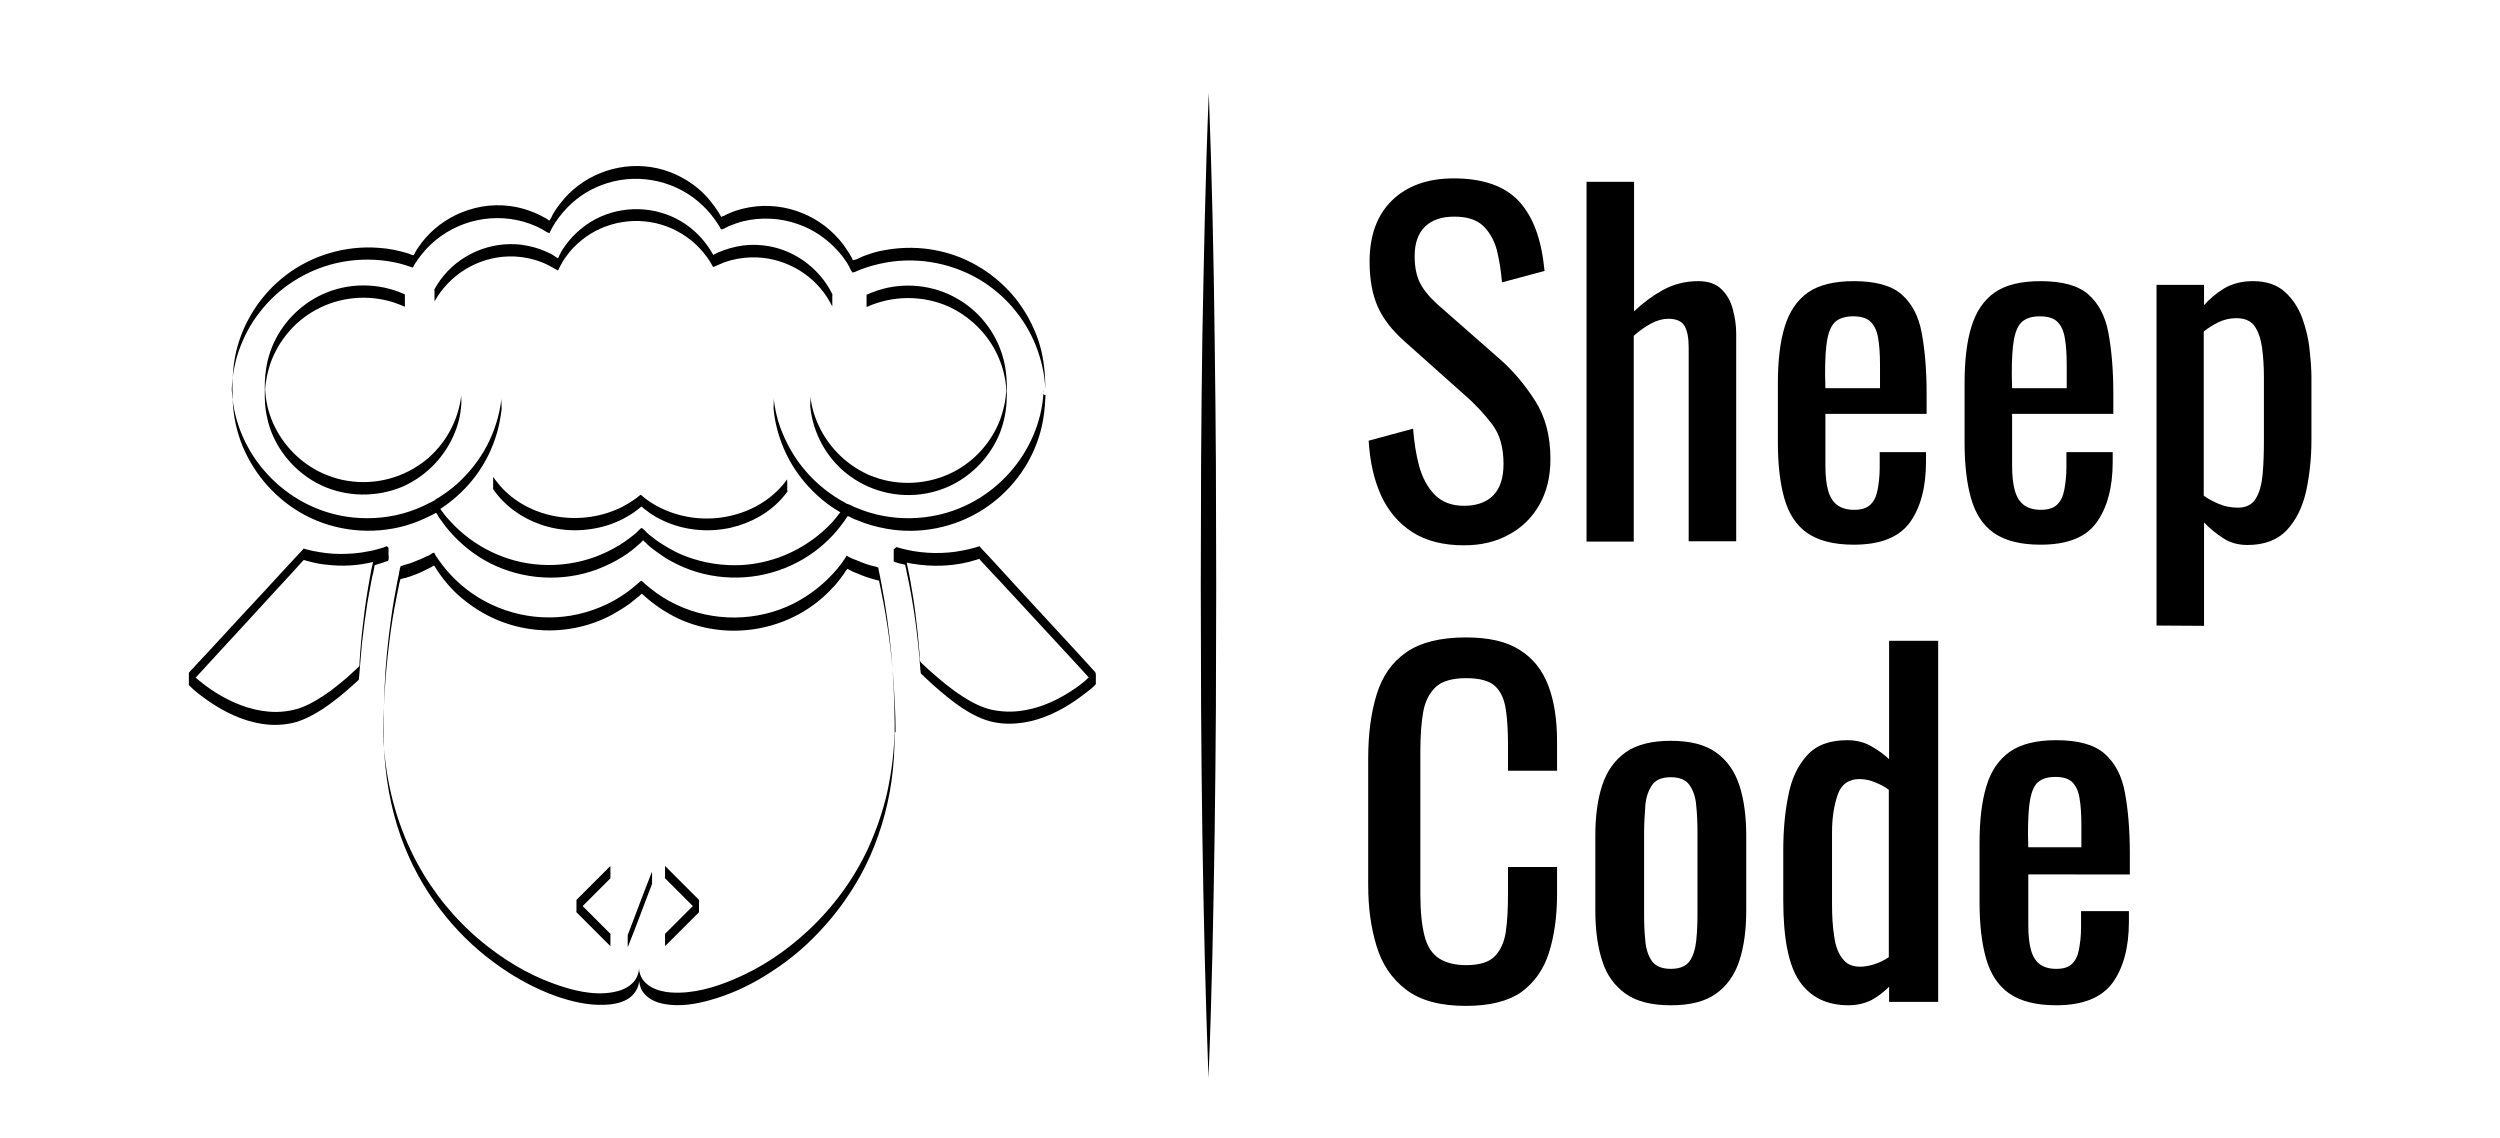 <?xml version="1.0" encoding="utf-8"?>
<!-- Generator: Adobe Illustrator 25.3.0, SVG Export Plug-In . SVG Version: 6.00 Build 0)  -->
<svg version="1.1" xmlns="http://www.w3.org/2000/svg" xmlns:xlink="http://www.w3.org/1999/xlink" x="0px" y="0px"
	 viewBox="0 0 810.1 368.6" style="enable-background:new 0 0 810.1 368.6;" xml:space="preserve">
<style type="text/css">
	.st0{display:none;}
	.st1{display:inline;}
	.st2{fill:#B9B8D1;}
	.st3{display:inline;fill:#B9B8D1;}
	.st4{stroke:#000000;stroke-width:0.5;stroke-miterlimit:10;}
</style>
<g id="Camada_5" class="st0">
	<rect x="-71.9" y="-199.7" class="st1" width="882" height="768"/>
</g>
<g id="shepAlter" class="st0">
	<g class="st1">
		<g id="XMLID_2_">
			<g>
				<path d="M157.2,169c-0.9,4.6-1.8,9.2-2.5,13.7c-2.2,13.1-4,26.2-5.2,39.4c-0.7,7.6-1.3,15.2-1.7,22.8
					c-10.6,10-21.9,19.7-34.6,27c-5.2,2.9-10.6,5.5-16.4,7c-5.6,1.4-11.5,1.9-17.3,1.7c-20.1-0.7-39.2-10.2-54.9-22.2
					c-0.9-0.7-1.9-1.4-2.8-2.2c1.6-1.8,3.2-3.5,4.8-5.2c9.4-10.2,18.8-20.3,28.1-30.5c10-10.8,19.9-21.6,29.9-32.4
					c6.1-6.6,12.2-13.2,18.2-19.8c0.2-0.3,0.7-1,1.1-1.2c0.4-0.2,1.8,0.5,2.2,0.6c1.8,0.5,3.5,0.9,5.3,1.3c3.5,0.8,7,1.3,10.5,1.7
					C133.6,172.2,145.6,171.5,157.2,169z"/>
				<path d="M634.6,166.3c0.7,0.6,1.3,1.4,1.9,2c1.1,1.2,2.3,2.4,3.4,3.7c3.5,3.8,7,7.6,10.5,11.3c9.9,10.7,19.8,21.5,29.8,32.2
					c9.8,10.6,19.7,21.3,29.5,31.9c2.7,2.9,5.3,5.8,8,8.7c-0.4,0.3-0.8,0.6-1.1,0.9c-7.1,5.6-14.7,10.5-22.9,14.5
					c-10.1,4.9-21,8.3-32.3,9c-6,0.3-12.1-0.1-18-1.5c-5.8-1.4-11.2-3.9-16.4-6.7c-12.8-7.2-24.2-16.9-34.9-27
					c-1.4-1.3-2.8-2.7-4.2-4.1c-1.5-24.2-4.5-48.3-9.2-72c1.3,0.3,2.6,0.5,4,0.8c7.2,1.2,14.5,1.7,21.9,1.5
					c7.2-0.2,14.4-1.2,21.4-2.9c1.6-0.4,3.2-0.8,4.8-1.3c0.9-0.2,1.7-0.5,2.6-0.8c0.2-0.1,1.1-0.5,1.3-0.4
					C634.4,166.1,634.5,166.3,634.6,166.3z"/>
				<path d="M587.6,241.2c1.4,1.4,2.8,2.7,4.2,4.1c10.7,10.1,22,19.8,34.9,27c5.1,2.9,10.6,5.4,16.4,6.7c5.9,1.4,12,1.9,18,1.5
					c11.3-0.6,22.2-4.1,32.3-9c8.1-4,15.8-8.9,22.9-14.5c0.4-0.3,0.8-0.6,1.1-0.9c-2.7-2.9-5.3-5.8-8-8.7
					c-9.8-10.7-19.7-21.3-29.5-31.9c-9.9-10.7-19.8-21.5-29.8-32.2c-3.5-3.8-7-7.6-10.5-11.3c-1.1-1.2-2.3-2.4-3.4-3.7
					c-0.6-0.6-1.2-1.4-1.9-2c-0.1-0.1-0.2-0.3-0.3-0.3c-0.2-0.1-1.1,0.4-1.3,0.4c-0.8,0.3-1.7,0.5-2.6,0.8c-1.6,0.5-3.2,0.9-4.8,1.3
					c-7,1.7-14.2,2.7-21.4,2.9c-7.3,0.3-14.7-0.2-21.9-1.5c-1.3-0.2-2.6-0.5-4-0.8C583.1,193,586.1,217.1,587.6,241.2z M570,152.1
					c0.4,0.1,0.9,0.3,1.3,0.4c14,4,28.7,5,43.1,3.2c3.6-0.5,7.2-1.1,10.8-2c1.8-0.4,3.5-0.9,5.2-1.4c0.9-0.2,1.7-0.5,2.6-0.8
					c0.2-0.1,1.1-0.5,1.3-0.4c0.3,0.1,0.8,0.8,1,1.1c6,6.6,12.1,13.1,18.2,19.7c10.2,11,20.3,22,30.5,33c9.5,10.3,19,20.6,28.5,30.9
					c4.2,4.6,8.5,9.2,12.7,13.8c0.2,0.3,0,1.8,0.1,2.2c0,1.8,0,3.5,0,5.3c0,1.8,0,3.5,0,5.3c0,0,0,0,0,0.1c0,0.2,0.1,2,0,2.1v0
					c0,0.1-0.1,0.1-0.2,0.2c-0.3,0.4-0.8,0.8-1.2,1.1c-0.8,0.7-1.6,1.5-2.4,2.1c-2.5,2.2-5.1,4.3-7.8,6.3
					c-7.9,5.9-16.5,11.1-25.7,14.9c-10.8,4.5-22.6,7.2-34.4,6.4c-6.1-0.4-12.1-1.6-17.7-3.9c-6.2-2.5-12.1-6-17.6-9.7
					c-6.3-4.3-12.2-9.1-18-14.1c-3-2.6-5.9-5.3-8.8-8c-0.8-0.8-1.6-1.5-2.4-2.3c-0.3-0.3-0.7-0.6-1-1c-0.4-0.4-0.3-0.5-0.4-1.1
					c-0.1-2.1-0.3-4.1-0.4-6.2c-0.5-6.6-1.1-13.3-1.8-19.9c-1.3-11.4-2.9-22.8-4.9-34.2c-1-5.6-2-11.1-3.2-16.6
					c-0.3-1.5-0.6-3-1-4.5c-0.1-0.6-0.3-1.2-0.4-1.8c0-0.2-0.1-0.7-0.2-0.9c-0.3-0.5-0.2-0.5-0.8-0.6c-2.8-0.7-5.6-1.4-8.3-2.3
					c-0.1-0.1,0-1.9,0-2.2c0-1.8,0-3.5,0-5.3c0-1.8,0-3.5,0-5.3c0,0.1-0.1-2,0-2.2c0,0,0,0,0,0c0.5-0.5,1-1,1.6-1.5
					c0.1-0.1,0.3-0.4,0.4-0.4C568.9,151.6,569.7,152,570,152.1z"/>
				<path d="M154.7,182.7c0.8-4.6,1.6-9.2,2.5-13.7c-11.6,2.6-23.6,3.2-35.3,1.8c-3.5-0.4-7-1-10.5-1.7c-1.8-0.4-3.6-0.8-5.3-1.3
					c-0.4-0.1-1.8-0.8-2.2-0.6c-0.4,0.1-0.8,0.9-1.1,1.2c-6.1,6.6-12.2,13.2-18.2,19.8c-10,10.8-19.9,21.6-29.9,32.4
					c-9.4,10.2-18.8,20.3-28.1,30.5c-1.6,1.8-3.2,3.5-4.8,5.2c0.9,0.7,1.9,1.5,2.8,2.2c15.8,12,34.8,21.5,54.9,22.2
					c5.8,0.2,11.6-0.3,17.3-1.7c5.8-1.4,11.2-4,16.4-7c12.7-7.3,24-17,34.6-27c0.4-7.6,1-15.2,1.7-22.8
					C150.7,209,152.4,195.8,154.7,182.7z M170.7,164.6c0,0.2,0,2.2-0.1,2.2c-3.2,1.2-6.4,2.2-9.7,3.1c-0.2,0-0.3,0.1-0.5,0.1
					c-0.4,0-0.6,0.1-0.5,0.6c-0.1,0.2-0.2,0.7-0.2,0.9c-0.2,0.7-0.3,1.5-0.5,2.2c-0.4,1.6-0.7,3.3-1,4.9
					c-4.9,23.4-8.1,47.1-9.9,70.9c-0.1,2-0.3,3.9-0.4,5.9c-0.1,1.1-0.1,2.3-0.2,3.4c0,0.5,0,0.8-0.2,1.2c-0.2,0.4-0.7,0.7-1,1
					c-1.4,1.4-2.9,2.7-4.4,4c-3,2.7-6,5.3-9.1,7.8c-5.7,4.7-11.7,9.1-18.1,12.9c-5.4,3.2-11.1,6.1-17.2,7.8
					c-5.9,1.6-12.1,2.2-18.2,2c-11.5-0.4-22.7-3.7-33-8.6c-8.4-4-16.2-9-23.5-14.7c-3.1-2.5-6.2-5-9-7.8c0,0,0,0,0,0s0,0,0,0
					c-0.2-0.3,0-1.8,0-2.2c0-1.8,0-3.5,0-5.3c0-1.8,0-3.5,0-5.3c0,0.1-0.1-1.9,0-2.2c0,0,0,0,0,0c0,0,0,0,0,0
					c0.1-0.1,0.2-0.2,0.2-0.2c0.5-0.7,1.1-1.2,1.7-1.8c1.1-1.2,2.2-2.4,3.3-3.5c3.4-3.6,6.7-7.3,10-10.9c9.7-10.5,19.4-21,29.1-31.5
					c9.7-10.5,19.5-21.1,29.2-31.6c5.3-5.8,10.6-11.5,15.9-17.2c0.1-0.1,0.2-0.3,0.3-0.4c0.3-0.1,1.9,0.5,2.2,0.6
					c1.6,0.4,3.2,0.9,4.9,1.2c7.1,1.6,14.4,2.4,21.7,2.5c7.1,0.1,14.3-0.5,21.3-1.8c3.4-0.7,6.8-1.5,10.2-2.4c1-0.3,2-0.6,3-0.9
					c0.4-0.2,1.7-0.8,2.1-0.7c0.4,0.1,1.1,1,1.4,1.3c0.2,0.2,0.1,1.5,0.1,2c0,0.1,0,0.1,0,0.2c0,1.8,0,3.5,0,5.3
					C170.8,161.1,170.8,162.9,170.7,164.6z"/>
			</g>
			<g>
			</g>
		</g>
	</g>
	<g class="st1">
		<path class="st2" d="M725.2,262.3C725.2,262.2,725.2,262.2,725.2,262.3c0-1.8,0-3.6,0-5.3c0-1.8,0-3.5,0-5.3
			c0-0.4,0.2-1.9-0.1-2.2c-4.2-4.6-8.5-9.2-12.7-13.8c-9.5-10.3-19-20.6-28.5-30.9c-10.2-11-20.3-22-30.5-33
			c-6-6.6-12.1-13.1-18.2-19.7c-0.2-0.3-0.7-1-1-1.1c-0.2-0.1-1.1,0.4-1.3,0.4c-0.8,0.3-1.7,0.5-2.6,0.8c-1.7,0.5-3.5,1-5.2,1.4
			c-3.5,0.9-7.1,1.5-10.8,2c-14.4,1.9-29.2,0.8-43.1-3.2c-0.4-0.1-0.9-0.2-1.3-0.4c-0.2-0.1-1.1-0.5-1.3-0.4c-0.1,0-0.3,0.3-0.4,0.4
			c-0.5,0.5-1.1,1-1.6,1.5c0,0,0,0,0,0c0,0,0,0,0,0c-0.2,0.2,0,2.3,0,2.2c0,1.8,0,3.5,0,5.3c0,1.8,0,3.5,0,5.3c0,0.2-0.1,2.2,0,2.2
			c2.7,0.9,5.5,1.7,8.3,2.3c0.6,0.1,0.5,0.1,0.8,0.6c0.1,0.2,0.2,0.7,0.2,0.9c0.1,0.6,0.3,1.2,0.4,1.8c0.3,1.5,0.6,3,1,4.5
			c1.1,5.5,2.2,11,3.2,16.6c2,11.3,3.6,22.8,4.8,34.2c0.7,6.6,1.3,13.3,1.8,19.9c0.2,2.1,0.3,4.1,0.4,6.2c0,0.6,0,0.7,0.4,1.1
			c0.3,0.4,0.7,0.7,1,1c0.8,0.8,1.6,1.5,2.4,2.3c2.9,2.7,5.8,5.4,8.8,8c5.7,5,11.7,9.8,18,14.1c5.5,3.8,11.4,7.2,17.6,9.7
			c5.7,2.3,11.7,3.5,17.7,3.9c11.8,0.7,23.6-1.9,34.4-6.5c9.2-3.8,17.7-9,25.7-14.9c2.7-2,5.3-4.1,7.8-6.3c0.8-0.7,1.6-1.4,2.4-2.1
			c0.4-0.4,0.9-0.7,1.2-1.2c0-0.1,0.1-0.1,0.2-0.2c0,0,0,0,0,0c0,0,0,0,0,0c0,0,0,0,0,0C725.3,264.2,725.2,262.5,725.2,262.3z
			 M693.5,271.6c-10.1,4.9-21,8.3-32.3,9c-6,0.3-12.1-0.1-18-1.5c-5.8-1.3-11.2-3.8-16.4-6.7c-12.8-7.2-24.2-16.9-34.9-27
			c-1.4-1.3-2.8-2.7-4.2-4.1c-1.5-24.2-4.5-48.3-9.2-72c1.3,0.3,2.6,0.5,3.9,0.8c7.2,1.2,14.5,1.7,21.9,1.5
			c7.2-0.2,14.4-1.2,21.4-2.9c1.6-0.4,3.2-0.8,4.8-1.3c0.9-0.2,1.7-0.5,2.6-0.8c0.2-0.1,1.1-0.5,1.3-0.4c0.1,0,0.2,0.2,0.3,0.3
			c0.7,0.6,1.3,1.4,1.9,2c1.1,1.2,2.3,2.5,3.4,3.7c3.5,3.8,7,7.6,10.5,11.3c9.9,10.7,19.8,21.5,29.8,32.2
			c9.8,10.6,19.7,21.3,29.5,31.9c2.7,2.9,5.3,5.8,8,8.7c-0.4,0.3-0.8,0.6-1.1,0.9C709.3,262.7,701.6,267.6,693.5,271.6z"/>
		<path class="st2" d="M170.7,151.9c-0.3-0.3-1-1.2-1.4-1.3c-0.5-0.1-1.7,0.6-2.1,0.7c-1,0.3-2,0.6-3,0.9c-3.3,1-6.7,1.8-10.2,2.5
			c-7,1.3-14.2,1.9-21.3,1.8c-7.3-0.1-14.6-0.9-21.7-2.5c-1.6-0.4-3.3-0.8-4.9-1.2c-0.4-0.1-1.9-0.7-2.2-0.6
			c-0.1,0.1-0.3,0.3-0.4,0.4c-5.3,5.8-10.6,11.5-15.9,17.2c-9.7,10.5-19.5,21.1-29.2,31.6C48.7,212,39,222.5,29.3,233
			c-3.3,3.6-6.7,7.3-10,10.9c-1.1,1.2-2.2,2.4-3.3,3.5c-0.5,0.6-1.2,1.2-1.7,1.8c-0.1,0.1-0.1,0.2-0.2,0.2c0,0,0,0,0,0c0,0,0,0,0,0
			c-0.2,0.3,0,2.2,0,2.2c0,1.8,0,3.5,0,5.3c0,1.8,0,3.5,0,5.3c0,0.4-0.2,1.9,0,2.2c0,0,0,0,0,0c0,0,0,0,0,0c0,0,0,0,0,0
			c2.8,2.8,5.9,5.4,9,7.8C30.4,278,38.2,283,46.6,287c10.3,4.9,21.5,8.2,33,8.6c6.1,0.2,12.3-0.4,18.2-2c6.1-1.7,11.8-4.5,17.2-7.8
			c6.4-3.8,12.3-8.2,18.1-12.9c3.1-2.5,6.1-5.1,9-7.8c1.5-1.3,2.9-2.7,4.4-4c0.3-0.3,0.8-0.6,1-1c0.2-0.4,0.2-0.7,0.2-1.2
			c0.1-1.1,0.1-2.3,0.2-3.4c0.1-2,0.3-3.9,0.4-5.9c1.8-23.8,5-47.5,9.9-70.9c0.3-1.6,0.7-3.3,1-4.9c0.2-0.7,0.3-1.5,0.5-2.2
			c0.1-0.2,0.1-0.7,0.2-0.9c0-0.4,0.1-0.6,0.5-0.6c0.2,0,0.3-0.1,0.5-0.1c3.3-0.9,6.5-2,9.7-3.1c0.1,0,0.1-2.5,0-2.2
			c0-1.8,0-3.5,0-5.3c0-1.8,0-3.5,0-5.3c0,0,0-0.1,0-0.2C170.8,153.3,170.9,152,170.7,151.9z M149.4,222.2
			c-0.7,7.6-1.3,15.2-1.7,22.8c-10.6,10-21.9,19.7-34.6,27c-5.1,2.9-10.6,5.5-16.4,7c-5.6,1.4-11.5,1.9-17.3,1.7
			c-20.1-0.7-39.2-10.2-54.9-22.2c-0.9-0.7-1.9-1.4-2.8-2.2c1.6-1.7,3.2-3.5,4.8-5.2c9.4-10.2,18.8-20.3,28.1-30.5
			c10-10.8,19.9-21.6,29.9-32.4c6.1-6.6,12.1-13.2,18.2-19.8c0.2-0.3,0.7-1,1.1-1.2c0.4-0.1,1.8,0.5,2.2,0.6
			c1.8,0.5,3.5,0.9,5.3,1.3c3.5,0.8,7,1.3,10.5,1.7c11.8,1.4,23.8,0.7,35.3-1.8c-0.9,4.6-1.8,9.1-2.5,13.7
			C152.4,195.8,150.7,209,149.4,222.2z M170.7,164.6C170.7,164.6,170.7,164.6,170.7,164.6C170.7,164.6,170.7,164.6,170.7,164.6z"/>
	</g>
	<g class="st1">
		<g id="XMLID_1_">
			<g>
				<path d="M204.3,171.9c0.2-0.1,1.7-1.1,1.9-1.1c0.2,0.1,0.8,1.3,0.9,1.5c1.2,2,2.5,3.9,3.9,5.8c5.7,7.9,12.4,14.9,20,20.9
					c15.3,12.2,34,19.9,53.5,22c21.1,2.4,42.8-1.8,61.5-11.9c4.4-2.4,8.7-5.1,12.7-8.1c2-1.5,4-3.1,5.9-4.7c1-0.8,1.9-1.6,2.8-2.5
					c0.2-0.2,1.1-1.3,1.4-1.3c0.4,0,1.5,1.4,1.8,1.7c7.7,7.1,16.5,12.9,26,17.4c37.3,17.6,82.7,11.1,113.8-16
					c3.7-3.2,7.1-6.7,10.3-10.3c1.5-1.8,3-3.6,4.4-5.4c0.7-0.9,1.4-1.9,2.1-2.8c0.7-1,1.4-2.7,2.3-3.4c0.1-0.2,0.2-0.3,0.3-0.5
					c0.4,0.2,0.8,0.4,1.3,0.6c0.6,0.3,1.3,0.6,1.9,0.9c1.3,0.6,2.6,1.2,3.9,1.8c2.6,1.1,5.3,2.1,8,3c2.7,0.9,5.5,1.7,8.3,2.4
					c0.2,0.1,0.5,0.1,0.7,0.2c0.6-0.1,0.9,0.2,0.9,0.9c0.3,0.6,0.3,1.5,0.5,2.1c0.4,1.6,0.7,3.3,1,4.9c5,24.1,8.3,48.5,10,73.1
					c0.4,6.1,0.8,12.3,1,18.4c0.1,3.1,0.2,6.2,0.3,9.3c0,1.4,0.1,2.9,0.1,4.3c0,0.1,0,0.1,0,0.1c0,0.1,0,0.2,0,0.2
					c0,0.1,0,0.2,0,0.4c0,1,0,2-0.1,3c-0.1,2.3-0.2,4.6-0.3,6.9c-0.3,4.4-0.7,8.8-1.2,13.2c-1,8.2-2.4,16.4-4.2,24.5
					c-3.4,15-8.4,29.6-14.9,43.6c-11.5,24.6-27.7,46.9-47.6,65.4c-16.9,15.7-36.3,28.8-57.5,37.7c-15.4,6.5-32.7,11.6-49.5,10.3
					c-10.3-0.8-22.2-5-24.6-16.3c-0.1-0.6-0.2-1.2-0.3-1.8c0-0.3-0.1-0.6-0.1-0.8c0-0.1,0-0.2,0-0.3c0-0.1,0-0.1,0-0.2c0,0,0,0,0,0
					c0-0.4,0-0.7,0-0.9c0,0,0,0,0,0c0-0.4,0-0.7,0-0.8c0,0,0,0,0,0c0,0,0,0,0,0.1c0,0.1,0,0.2,0,0.5c0,0.1,0,0.2,0,0.3
					c0,0.2,0,0.6,0,1c0,0.1,0,0.2,0,0.3c0,0.3,0,0.6-0.1,0.8c-0.1,0.7-0.2,1.3-0.3,2c-0.3,1.2-0.6,2.3-1.1,3.5c-0.9,2.1-2.3,4-4,5.6
					c-3.9,3.7-9.2,5.6-14.4,6.5c-15.6,2.8-32.4-1.4-47-6.7c-20.8-7.6-40-19.3-56.9-33.5c-20.2-17-37.3-37.7-49.9-61
					c-14.8-27.3-23.3-57.7-25.8-88.6c-0.4-4.5-0.6-9-0.7-13.5c0-0.2,0-0.5,0-0.8c0-0.1,0-0.3,0-0.4c0-2.8,0.1-5.7,0.2-8.5
					c0.4-12.6,1.1-25.2,2.3-37.8c1.2-12.3,2.7-24.5,4.7-36.7c0.9-5.7,1.9-11.4,3.1-17.1c0.6-2.8,1.1-5.6,1.7-8.4
					c0.3-1.4,0.6-2.8,0.9-4.2c0.1-0.2,0.1-0.5,0.2-0.7c-0.1-0.6,0.2-0.9,0.9-0.9c0.8-0.4,2-0.6,2.8-0.8c5.8-1.7,11.5-4,16.9-6.7
					C201.7,173.3,203,172.6,204.3,171.9z"/>
				<path d="M367.1,479.6c0,0.1,0,0.3,0,0.8c0-0.2,0-0.3,0-0.3c0,0.1,0,0.2,0,0.3c0-0.1,0-0.2,0-0.3c0,0,0,0,0,0
					C367.1,479.8,367.1,479.7,367.1,479.6C367.1,479.6,367.1,479.6,367.1,479.6C367.1,479.5,367.1,479.6,367.1,479.6z"/>
				<path d="M167.5,310.4c2.5,30.9,11,61.3,25.8,88.6c12.6,23.2,29.6,44,49.9,61c16.9,14.2,36.2,25.9,56.9,33.5
					c14.6,5.3,31.4,9.5,47,6.7c5.2-0.9,10.5-2.8,14.4-6.5c1.7-1.6,3.1-3.5,4-5.6c0.5-1.1,0.9-2.3,1.1-3.5c0.1-0.6,0.2-1.3,0.3-2
					c0-0.3,0.1-0.6,0.1-0.8c0-0.1,0-0.2,0-0.3c0-0.4,0-0.8,0-1c0,0.2,0,0.5,0,0.9c0-0.2,0-0.5,0-0.8c0,0.3,0,0.5,0,0.8c0,0,0,0,0,0
					c0,0,0,0.1,0,0.2c0,0.1,0,0.2,0,0.3c0,0.3,0,0.6,0.1,0.8c0.1,0.6,0.2,1.2,0.3,1.8c2.4,11.4,14.3,15.6,24.6,16.3
					c16.9,1.3,34.2-3.8,49.5-10.3c21.2-9,40.7-22.1,57.5-37.7c19.9-18.5,36.2-40.8,47.6-65.4c6.5-14,11.5-28.6,14.9-43.6
					c1.8-8.1,3.2-16.3,4.2-24.5c0.5-4.4,0.9-8.8,1.2-13.2c0.2-2.3,0.3-4.6,0.3-6.9c0-1,0.1-2,0.1-3c0-0.1,0-0.2,0-0.4
					c0,0.5,0,0.9,0,1.4v0h0.2c0,0.1,0,7.5-0.1,7.5c0,0,0-0.1,0-0.2c-0.2,11.9-0.8,23.8-2.5,35.6c-3.3,23.5-10.3,46.4-20.9,67.6
					c-9.3,18.6-21.4,35.8-35.8,50.9c-12.8,13.4-27.3,25.2-43.2,34.8c-13.4,8.1-27.7,14.7-42.8,18.8c-11.2,3-23.3,5-34.8,3.1
					c-7.7-1.3-15.8-4.8-19.1-12.3c-0.8-1.7-1.2-3.6-1.4-5.5c0-0.4-0.1-0.9-0.1-1.4c0,0.4,0,0.8-0.1,1.2c-0.4,3.7-1.8,7.2-4.2,10
					c-5.7,6.6-15.3,8.4-23.6,8.6c-12.7,0.4-25.5-2.7-37.4-6.9c-15.5-5.5-30.1-13.3-43.6-22.7c-15.7-10.9-29.9-24-42.1-38.7
					c-13.7-16.6-24.8-35.2-32.9-55.1c-9.2-22.8-14.4-47-16-71.5c-0.5-7.7-0.7-15.5-0.8-23.3h0.3c0,0,0,0,0,0c0,0,0-0.1,0-0.2
					c0-0.5,0-0.9,0-1.4c0,0.3,0,0.6,0,0.8C166.9,301.4,167.1,305.9,167.5,310.4z"/>
				<path d="M166.7,295.6c0,0.1,0,0.3,0,0.4C166.7,295.9,166.7,295.8,166.7,295.6C166.7,295.7,166.7,295.7,166.7,295.6z"/>
				<path d="M178.7,187.2c-0.6,2.8-1.2,5.6-1.7,8.4c-1.1,5.7-2.1,11.4-3.1,17.1c-2,12.2-3.6,24.4-4.7,36.7
					c-1.2,12.6-2,25.2-2.3,37.8c-0.1,2.8-0.1,5.7-0.2,8.5c0-0.1,0-0.1,0-0.2c0,0.1,0,0.2,0,0.2c0,0.4,0,0.8,0,1.2c0,0.2,0,0.7,0,0.8
					c0,0,0,0,0,0h-0.3c-0.1-11.7,0.3-23.4,0.9-35c0.9-18.9,2.6-37.7,5.4-56.3c1.3-9.1,2.9-18.1,4.7-27.2c0.5-2.3,0.9-4.7,1.4-7
					c0.2-0.9,0.4-1.9,0.6-2.8c0.1-0.6,0.2-1.5,0.5-2.1c0.4-0.8-0.3-0.4,0.9-0.9c2.2-1,4.8-1.4,7-2.2c2.1-0.7,4.1-1.5,6.1-2.3
					c2.2-0.9,4.4-1.9,6.6-3c0.9-0.4,1.7-0.9,2.6-1.3c0.4-0.2,2.7-1.9,3.2-1.8c0.5,0.2,1.3,2.1,1.5,2.5c0.5,0.8,1.1,1.6,1.6,2.4
					c1,1.4,2,2.9,3.1,4.2c4.4,5.9,9.5,11.3,15,16.1c23.4,20.3,55.3,29.3,86,24.3c15.9-2.6,31.2-9,44.3-18.4c3.2-2.3,6.3-4.8,9.2-7.5
					c0.4-0.4,0.9-1,1.4-1.3c1-0.6,0.1-0.4,0.9,0c0.8,0.3,1.7,1.6,2.3,2.1c1.4,1.2,2.8,2.5,4.3,3.6c6.2,5,13,9.2,20.2,12.7
					c28.9,13.8,63.4,13.5,92-0.7c13.3-6.6,25.1-16.1,34.5-27.5c2.3-2.9,4.5-5.8,6.6-8.9c0.1-0.2,0.2-0.3,0.3-0.5
					c0.2-0.6,0.5-0.7,0.9-0.2c0.3,0.1,1,0.5,1.3,0.6c1.1,0.5,2.1,1,3.2,1.5c2,0.9,3.9,1.7,5.9,2.5c2.2,0.8,4.5,1.6,6.8,2.3
					c0.9,0.3,1.9,0.6,2.8,0.8c1,0.3,2.6,0.4,3.5,0.9c0.2,0.1,0.5,0.1,0.7,0.2c0.1,0.5,0.2,0.9,0.3,1.4c0.1,0.5,0.2,0.9,0.3,1.4
					c0.3,1.2,0.5,2.3,0.8,3.5c0.4,2.1,0.9,4.2,1.3,6.3c7.6,38.6,10.5,77.7,10.5,117h-0.2v0c0-0.1,0-0.3,0-0.7c0-0.2,0-0.5,0-0.7
					c0-0.1,0-0.2,0-0.2c0,0,0-0.1,0-0.1c0-1.4,0-2.9-0.1-4.3c-0.1-3.1-0.2-6.2-0.3-9.3c-0.2-6.1-0.6-12.3-1-18.4
					c-1.7-24.5-5-49-10-73.1c-0.3-1.6-0.7-3.3-1-4.9c-0.1-0.6-0.2-1.5-0.5-2.1c0.1-0.6-0.2-0.9-0.9-0.9c-0.2-0.1-0.5-0.1-0.7-0.2
					c-2.8-0.7-5.6-1.5-8.3-2.4c-2.7-0.9-5.4-1.9-8-3c-1.3-0.6-2.6-1.1-3.9-1.8c-0.6-0.3-1.3-0.6-1.9-0.9c-0.4-0.2-0.8-0.4-1.3-0.6
					c-0.1,0.2-0.2,0.3-0.3,0.5c-0.9,0.7-1.6,2.4-2.3,3.4c-0.7,0.9-1.4,1.9-2.1,2.8c-1.4,1.9-2.9,3.7-4.4,5.4
					c-3.2,3.7-6.6,7.1-10.3,10.3c-31,27.1-76.4,33.6-113.8,16c-9.5-4.5-18.3-10.3-26-17.4c-0.3-0.3-1.5-1.7-1.8-1.7
					c-0.2,0-1.2,1.1-1.4,1.3c-0.9,0.8-1.8,1.7-2.8,2.5c-1.9,1.6-3.9,3.2-5.9,4.7c-4,3-8.3,5.7-12.7,8.1
					c-18.7,10.1-40.4,14.2-61.5,11.9c-19.5-2.2-38.1-9.9-53.5-22c-7.6-6-14.3-13.1-20-20.9c-1.4-1.9-2.7-3.8-3.9-5.8
					c-0.1-0.2-0.7-1.4-0.9-1.5c-0.2-0.1-1.6,0.9-1.9,1.1c-1.3,0.7-2.6,1.4-3.8,2c-5.4,2.7-11.1,5-16.9,6.7c-0.9,0.3-2.1,0.4-2.8,0.8
					c-0.6-0.1-0.9,0.2-0.9,0.9c-0.1,0.2-0.1,0.5-0.2,0.7C179.3,184.4,179,185.8,178.7,187.2z"/>
			</g>
			<g>
			</g>
		</g>
	</g>
	<g class="st1">
		<path class="st2" d="M166.7,295.6C166.7,295.7,166.7,295.7,166.7,295.6c0,0.2,0,0.3,0,0.4C166.7,295.9,166.7,295.8,166.7,295.6z"
			/>
		<path class="st2" d="M567.7,297.1c0-39.3-2.9-78.4-10.5-117c-0.4-2.1-0.8-4.2-1.3-6.3c-0.2-1.2-0.5-2.3-0.8-3.5
			c-0.1-0.5-0.2-0.9-0.3-1.4s-0.2-0.9-0.3-1.4c-0.2-0.1-0.5-0.1-0.7-0.2c-0.9-0.5-2.5-0.6-3.5-0.9c-0.9-0.2-1.9-0.5-2.8-0.8
			c-2.3-0.7-4.6-1.5-6.8-2.3c-2-0.8-4-1.6-5.9-2.5c-1.1-0.5-2.2-1-3.2-1.5c-0.3-0.1-0.9-0.6-1.3-0.6c-0.5-0.5-0.8-0.5-1,0.2
			c-0.1,0.2-0.2,0.3-0.3,0.5c-2,3.1-4.2,6.1-6.6,9c-9.4,11.5-21.2,20.9-34.5,27.5c-28.6,14.2-63.1,14.5-92,0.7
			c-7.2-3.4-14-7.7-20.2-12.7c-1.5-1.2-2.9-2.4-4.3-3.6c-0.6-0.6-1.5-1.8-2.3-2.1c-0.8-0.4,0.1-0.6-0.9,0c-0.5,0.3-0.9,0.9-1.4,1.3
			c-2.9,2.7-6,5.2-9.2,7.5c-13.1,9.5-28.3,15.8-44.3,18.4c-30.6,5-62.5-3.9-86-24.3c-5.6-4.8-10.6-10.2-15-16.1
			c-1-1.4-2.1-2.8-3-4.2c-0.5-0.8-1.1-1.6-1.6-2.4c-0.3-0.4-1.1-2.3-1.5-2.5c-0.4-0.1-2.8,1.6-3.2,1.8c-0.9,0.5-1.7,0.9-2.6,1.3
			c-2.2,1.1-4.4,2.1-6.6,3c-2,0.8-4.1,1.6-6.1,2.3c-2.3,0.8-4.9,1.2-7,2.2c-1.1,0.5-0.4,0-0.9,0.9c-0.3,0.5-0.3,1.5-0.5,2.1
			c-0.2,0.9-0.4,1.9-0.6,2.8c-0.5,2.3-1,4.6-1.4,7c-1.8,9-3.4,18.1-4.7,27.2c-2.7,18.7-4.5,37.5-5.4,56.3
			c-0.9,19.4-1.3,38.9-0.1,58.3c1.6,24.5,6.8,48.8,16,71.5c8.1,19.9,19.2,38.6,32.9,55.1c12.2,14.7,26.4,27.8,42.1,38.7
			c13.5,9.4,28.1,17.2,43.6,22.7c11.9,4.2,24.7,7.2,37.5,6.9c8.3-0.2,17.9-2,23.6-8.6c2.4-2.8,3.8-6.3,4.2-10c0-0.4,0.1-0.8,0.1-1.2
			c0,0.5,0.1,0.9,0.1,1.4c0.2,1.9,0.7,3.7,1.4,5.5c3.3,7.6,11.4,11,19.1,12.3c11.5,1.9,23.6,0,34.8-3.1
			c15.1-4.1,29.5-10.7,42.8-18.8c15.9-9.6,30.4-21.4,43.2-34.8c14.4-15.1,26.4-32.3,35.8-50.9c10.6-21.2,17.5-44.2,20.9-67.7
			c1.7-11.8,2.3-23.7,2.5-35.6c0,0.1,0,0.2,0,0.2C567.7,304.6,567.7,297.1,567.7,297.1z M567.5,299.1c-0.1,2.3-0.2,4.6-0.3,6.9
			c-0.3,4.4-0.7,8.8-1.2,13.2c-1,8.2-2.4,16.4-4.2,24.5c-3.4,15-8.4,29.7-14.9,43.6c-11.5,24.6-27.7,46.9-47.6,65.4
			c-16.8,15.7-36.3,28.8-57.5,37.7c-15.4,6.5-32.7,11.6-49.5,10.3c-10.3-0.8-22.2-5-24.6-16.3c-0.1-0.6-0.2-1.2-0.3-1.8
			c0-0.3-0.1-0.6-0.1-0.8c0-0.1,0-0.2,0-0.3c0-0.4,0-0.8,0-1c0,0.2,0,0.5,0,0.9c0,0,0,0,0,0c0-0.3,0-0.6,0-0.9c0,0.3,0,0.6,0,0.9
			c0,0,0,0,0,0c0-0.4,0-0.7,0-0.9c0,0.3,0,0.6,0,1c0,0.1,0,0.2,0,0.3c0,0.3,0,0.6-0.1,0.8c-0.1,0.7-0.2,1.3-0.3,2
			c-0.3,1.2-0.6,2.3-1.1,3.5c-0.9,2.1-2.3,4-4,5.6c-3.9,3.7-9.2,5.6-14.4,6.5c-15.6,2.8-32.4-1.4-47-6.7
			c-20.8-7.6-40-19.3-56.9-33.5c-20.2-17-37.3-37.7-49.9-61c-14.8-27.3-23.3-57.7-25.8-88.5c-0.4-4.5-0.6-9-0.7-13.5
			c0-0.2,0-0.5,0-0.8c0,0.5,0,0.9,0,1.4c0,0.7,0-0.3,0-0.6c0-0.4,0-0.8,0-1.2c0-0.1,0-0.2,0-0.3c0,0.1,0,0.1,0,0.2
			c0-2.8,0.1-5.7,0.2-8.5c0.4-12.6,1.1-25.2,2.3-37.8c1.2-12.3,2.7-24.5,4.7-36.7c0.9-5.7,2-11.4,3.1-17.1c0.5-2.8,1.1-5.6,1.7-8.4
			c0.3-1.4,0.6-2.8,0.9-4.2c0-0.2,0.1-0.5,0.2-0.7c-0.1-0.6,0.2-0.9,0.9-0.9c0.8-0.4,2-0.5,2.8-0.8c5.8-1.7,11.5-4,16.9-6.7
			c1.3-0.6,2.6-1.3,3.8-2c0.2-0.1,1.7-1.1,1.9-1.1c0.2,0.1,0.8,1.3,0.9,1.5c1.2,2,2.5,3.9,3.9,5.8c5.7,7.8,12.4,14.9,20,20.9
			c15.3,12.2,34,19.9,53.5,22c21.1,2.4,42.8-1.8,61.5-11.8c4.4-2.4,8.7-5.1,12.7-8.1c2-1.5,4-3,5.9-4.7c1-0.8,1.9-1.6,2.8-2.5
			c0.2-0.2,1.1-1.3,1.4-1.3c0.4,0,1.5,1.4,1.8,1.7c7.7,7,16.5,12.9,26,17.4c37.3,17.6,82.7,11.1,113.8-16c3.7-3.2,7.1-6.7,10.3-10.3
			c1.5-1.8,3-3.6,4.4-5.5c0.7-0.9,1.4-1.9,2.1-2.8c0.7-1,1.4-2.7,2.3-3.4c0.1-0.2,0.2-0.3,0.3-0.5c0.4,0.2,0.8,0.4,1.3,0.6
			c0.6,0.3,1.3,0.6,1.9,0.9c1.3,0.6,2.6,1.2,3.9,1.8c2.6,1.1,5.3,2.1,8,3c2.7,0.9,5.5,1.7,8.3,2.4c0.2,0.1,0.5,0.1,0.7,0.2
			c0.7-0.1,0.9,0.2,0.9,0.9c0.3,0.5,0.3,1.5,0.5,2.1c0.3,1.6,0.7,3.3,1,4.9c5,24.1,8.3,48.5,10,73.1c0.4,6.1,0.8,12.3,1,18.4
			c0.1,3.1,0.2,6.2,0.3,9.3c0,1.4,0.1,2.9,0.1,4.3c0,0,0,0.1,0,0.1c0,0.2,0,0.4,0,0.6C567.5,297.1,567.5,298.1,567.5,299.1z
			 M567.6,295.7c0,0.2,0,0.4,0,0.7c0,0.4,0,0.7,0,0.7C567.6,296.6,567.6,296.1,567.6,295.7z"/>
		<path class="st2" d="M367.1,479.5C367.1,479.5,367.1,479.5,367.1,479.5c0,0.2,0,0.4,0,0.8c0-0.2,0-0.3,0-0.3c0,0.1,0,0.2,0,0.3
			c0-0.1,0-0.2,0-0.3c0,0,0,0.2,0,0.3C367.1,479.9,367.1,479.7,367.1,479.5C367.1,479.6,367.1,479.5,367.1,479.5z"/>
	</g>
	<g class="st1">
		<path class="st2" d="M344.8,411.5c0.3-0.3,0-2.1,0-2.5c0-0.6,0-1.2,0-1.8c0-0.1-0.1-0.7,0-0.7c-7.8,7.8-15.5,15.5-23.3,23.3
			c-1.1,1.1-2.2,2.2-3.3,3.3c-0.3,0.3,0,2.1,0,2.5c0,0.6,0,1.2,0,1.8c0,0.1,0,0.6,0,0.7c0,0,0,0,0,0c0,0,0,0,0,0c0,0,0,0,0,0
			c7.8,7.8,15.5,15.5,23.3,23.3c1.1,1.1,2.2,2.2,3.3,3.3c-0.2-0.2,0-2.1,0-2.5c0-0.6,0-1.2,0-1.8c0-0.1,0-0.6,0-0.7
			c-7.8-7.8-15.5-15.5-23.3-23.3c-0.3-0.3-0.6-0.6-0.8-0.8c6.9-6.9,13.9-13.9,20.8-20.8C342.6,413.7,343.7,412.6,344.8,411.5z"/>
		<path class="st2" d="M414.1,435.6c0-0.6,0-1.2,0-1.8c0-0.1,0.1-0.7,0-0.7c-7.8-7.8-15.5-15.5-23.3-23.3c-1.1-1.1-2.2-2.2-3.3-3.3
			c0.2,0.2,0,2.1,0,2.5c0,0.6,0,1.2,0,1.8c0,0.1-0.1,0.7,0,0.7c7.8,7.8,15.5,15.5,23.3,23.3c0.3,0.3,0.6,0.6,0.8,0.8
			c-6.9,6.9-13.9,13.9-20.8,20.8c-1.1,1.1-2.2,2.2-3.3,3.3c-0.3,0.3,0,2.1,0,2.5c0,0.6,0,1.2,0,1.8c0,0.1,0.1,0.7,0,0.7
			c7.8-7.8,15.5-15.5,23.3-23.3c1.1-1.1,2.2-2.2,3.3-3.3C414.4,437.8,414.1,436,414.1,435.6z"/>
		<path class="st2" d="M377.4,411.6c0-0.2-0.1-0.6,0-0.7c-2.1,5.6-4.3,11.2-6.5,16.8c-3.4,8.9-6.8,17.8-10.2,26.7
			c-0.8,2.1-1.6,4.1-2.4,6.2c-0.2,0.6,0,1.8,0,2.5c0,0.6,0,1.2,0,1.8c0,0.2,0.1,0.6,0,0.7c2.1-5.6,4.3-11.2,6.5-16.8
			c3.4-8.9,6.8-17.8,10.2-26.7c0.8-2.1,1.6-4.1,2.4-6.2c0.2-0.6,0-1.8,0-2.5C377.4,412.8,377.4,412.2,377.4,411.6z"/>
	</g>
	<g id="XMLID_3_" class="st1">
		<g>
			<path d="M684.3,28.7c0,0.4,0,0.9,0.1,1.3c0,0.3,0,0.6,0,0.8c-0.1,1.7-0.3,3.4-0.5,5.1c-0.4,3.2-0.9,6.3-1.6,9.4
				c-1.3,5.8-3,11.6-5.3,17.1C672.4,73.6,666,83.9,658.1,93c-16,18.1-37.9,30.4-61.7,34.5c-14.2,2.4-28.9,2-42.9-1.4
				c-4-0.9-7.9-2.1-11.7-3.5c-1.7-0.6-3.4-1.3-5.1-2c-1.9-0.8-4-2.2-6-2.8c-0.5-0.1-0.8-0.2-0.9-0.3c0-0.1,0-0.2-0.1-0.2
				c-12-6.2-22.7-14.7-31.6-24.8c-8.9-10.2-15.8-22.2-20.2-35c-2.6-7.5-4.3-15.2-5.1-23c0.1,0.7-0.1,1.6-0.1,2.2c0,1.8,0,3.5,0,5.3
				c0,2.5-0.2,5,0.1,7.5c1.5,13.7,5.7,27.1,12.3,39.2c6.5,11.8,15.2,22.4,25.6,31c3.6,3,7.4,5.7,11.3,8.2c-1.2,1.4-2.3,2.7-3.5,4
				c-18.4,19.9-44.2,32.2-71.3,33.7c-14.5,0.8-29.2-1.4-42.8-6.5c-6.7-2.5-13.2-5.7-19.2-9.6c-2.8-1.8-5.5-3.7-8.1-5.7
				c-1.3-1-2.6-2.1-3.8-3.1c-0.8-0.7-3.5-4-4.4-4c-0.8,0-3.3,3.1-4,3.7c-1.4,1.2-2.8,2.3-4.2,3.4c-2.9,2.2-5.9,4.3-9,6.2
				c-6,3.7-12.3,6.8-18.8,9.2c-13.8,5.1-28.7,7.2-43.4,6.3c-27.1-1.8-52.8-14.2-71-34.4c-1.7-1.9-3.4-3.9-4.9-5.9
				c8.2-5.7,15.6-12.4,21.9-20.1c8.2-10,14.5-21.4,18.6-33.6c2.4-7.1,4-14.4,4.8-21.8c0.3-2.5,0.1-5,0.1-7.5c0-1.8,0-3.5,0-5.3
				c0-0.7-0.1-1.5-0.1-2.2c-1.5,13-5.3,25.7-11.4,37.4c-5.9,11.3-13.9,21.6-23.5,30.1c-5.4,4.8-11.3,9.1-17.5,12.7
				c0,0-0.1,0.2-0.1,0.3c-0.4-0.3-0.4-0.1-1.3,0.4c-0.8,0.4-1.6,0.9-2.3,1.3c-1.6,0.8-3.2,1.6-4.8,2.4c-3.6,1.7-7.2,3.1-11,4.4
				c-14.2,4.8-29.4,6.4-44.4,4.9c-49.3-4.9-89.7-45-95-94.3c-0.2-1.4-0.3-2.7-0.4-4.1c0.2-2.8,0.5-5.5,0.9-8.3
				c0.9-6,2.3-11.9,4.2-17.6C55.8-7.3,61.6-18,69-27.5c14.8-19.1,36.1-32.8,59.6-38.3c13.3-3.1,27.1-3.6,40.6-1.6
				c4.1,0.6,8.2,1.5,12.2,2.6c1.8,0.5,3.6,1,5.4,1.6c0,0,1.9,0.8,2.1,0.7c0.6-0.2,1.5-2.6,1.8-3.2c3.4-5.4,7.4-10.4,12-14.8
				c20.5-19.7,51.2-26.2,77.9-16.5c3.3,1.2,6.6,2.6,9.7,4.3c1.4,0.8,3,2.1,4.6,2.6c1.5,0.5,1,0.4,1.7-1.1c0.4-0.8,0.8-1.6,1.3-2.4
				c3.2-5.8,7.2-11.1,11.8-15.9c8.8-9.1,19.9-16,32-19.7c25.9-8,54.9-1.2,74.5,17.6c4.6,4.4,8.6,9.4,12,14.8
				c0.5,0.8,0.9,1.6,1.4,2.3c0.6,1,0.5,1.4,1.4,1.3c1.4,0,4-1.9,5.4-2.5c3.7-1.6,7.5-2.8,11.4-3.8c14.1-3.4,29.2-2.7,42.9,2.1
				c12,4.2,22.9,11.5,31.4,21.1c2.2,2.5,4.2,5.1,6.1,7.8c0.9,1.2,1.7,2.5,2.4,3.8c0.9,1.5,1.5,3.6,2.6,4.8c1.1,1.2,0,0.5,1.4,0.4
				c0.9-0.1,2.2-1,3-1.3c1.7-0.7,3.4-1.4,5.2-2c3.8-1.4,7.8-2.5,11.8-3.4c26.1-6,54.1-1.8,77.2,11.7c20.5,12,36.8,30.8,45.5,52.9
				c2.2,5.6,3.9,11.3,5.1,17.2c0.6,2.8,1.1,5.7,1.4,8.6C684,25.8,684.2,27.3,684.3,28.7z"/>
			<path d="M47.3,34.2c5.3,49.3,45.7,89.4,95,94.3c14.9,1.5,30.1-0.2,44.4-4.9c3.7-1.2,7.4-2.7,11-4.4c1.6-0.8,3.2-1.5,4.8-2.4
				c0.8-0.4,1.6-0.8,2.3-1.3c1-0.5,1-0.7,1.3-0.4c0-0.2,0-0.3,0.1-0.3c6.2-3.6,12.1-7.9,17.5-12.7c9.5-8.5,17.5-18.7,23.5-30.1
				c6.1-11.6,10-24.3,11.4-37.4c-0.1,0.7,0,1.5,0.1,2.2c0,1.8,0,3.5,0,5.3c0,2.5,0.2,5-0.1,7.5c-0.8,7.4-2.4,14.7-4.8,21.8
				c-4.1,12.2-10.4,23.6-18.6,33.6c-6.3,7.7-13.7,14.4-21.9,20.1c1.6,2,3.2,4,4.9,5.9c18.2,20.1,43.9,32.6,71,34.4
				c14.7,1,29.5-1.2,43.4-6.3c6.6-2.4,12.9-5.5,18.8-9.2c3.1-1.9,6.1-4,9-6.2c1.4-1.1,2.8-2.3,4.2-3.4c0.7-0.6,3.2-3.7,4-3.7
				c0.9,0,3.6,3.3,4.4,4c1.2,1.1,2.5,2.1,3.8,3.1c2.6,2,5.3,3.9,8.1,5.7c6,3.8,12.5,7.1,19.2,9.6c13.6,5.1,28.3,7.3,42.8,6.5
				c27.1-1.5,52.9-13.7,71.3-33.7c1.2-1.3,2.4-2.6,3.5-4c-3.9-2.5-7.7-5.2-11.3-8.2c-10.4-8.6-19.1-19.2-25.6-31
				c-6.6-12.1-10.8-25.5-12.3-39.2c-0.3-2.5-0.1-5-0.1-7.5c0-1.8,0-3.5,0-5.3c0-0.6,0.1-1.5,0.1-2.2c0.9,7.8,2.6,15.5,5.1,23
				c4.4,12.8,11.3,24.7,20.2,35c8.9,10.2,19.6,18.6,31.6,24.8c0,0,0,0.1,0.1,0.2c0.1,0.1,0.4,0.2,0.9,0.3c2,0.5,4,1.9,6,2.8
				c1.7,0.7,3.4,1.4,5.1,2c3.8,1.4,7.7,2.6,11.7,3.5c14,3.4,28.7,3.8,42.9,1.4c23.8-4.1,45.8-16.4,61.7-34.5
				c8-9,14.4-19.4,18.9-30.5c2.2-5.5,4-11.3,5.3-17.1c0.7-3.1,1.2-6.3,1.6-9.4c0.2-1.7,0.4-3.4,0.5-5.1c0-0.1,0-0.4,0-0.8l0.4,0
				c0,0.7-0.1,1.4-0.1,2.1c0,0.7,0,1.5,0,2.2c0.1,0.9,0.3,2.4-0.1,3c0,0,0,0,0,0c-0.3,11-1.6,21.9-5,32.5
				c-7.4,23.4-23.1,43.8-43.6,57.1c-22.5,14.6-50.2,20.1-76.5,15.3c-7.9-1.4-15.5-3.7-22.9-6.8c-1.3-0.6-2.7-1.2-4-1.8
				c-0.6-0.3-1.8-1.2-2.5-1.2c-0.9,0-0.9,0.4-1.5,1.3c-0.5,0.8-1,1.5-1.6,2.3c-1.8,2.5-3.7,5-5.7,7.3c-8.8,10.4-19.5,19-31.5,25.3
				c-25.6,13.5-56.5,15.6-83.8,6c-6.8-2.4-13.3-5.5-19.4-9.2c-3.4-2.1-6.7-4.3-9.8-6.8c-1.3-1-2.6-2.1-3.8-3.1
				c-1.1-1-2.4-2.6-3.7-3.3c-0.5-0.9-1-0.9-1.4,0c-0.5,0.4-1,0.9-1.5,1.3c-0.5,0.4-1,0.9-1.5,1.3c-1.5,1.3-3,2.6-4.6,3.8
				c-2.6,2-5.3,3.9-8.1,5.7c-6.2,3.9-12.8,7.2-19.7,9.8c-27.2,10.1-58.1,8.3-84-4.9c-12-6.1-22.7-14.5-31.6-24.6
				c-2.4-2.8-4.7-5.7-6.8-8.7c-0.9-1.3-1.8-2.6-2.6-3.9c-0.3-0.5-0.8-1.7-1.2-2c-0.7-0.5-1.2,0.2-2.1,0.7c-6.9,3.8-14.2,6.8-21.8,9
				c-26.4,7.6-55.4,4.6-79.7-8.4c-21.6-11.6-38.8-30.6-48.2-53.2c-4.8-11.5-7.5-23.9-8-36.4c-0.2-3.9-0.3-7.8-0.3-11.8h0.5
				C47,31.4,47.1,32.8,47.3,34.2z"/>
			<path d="M47.8,21.8c-0.4,2.8-0.7,5.5-0.9,8.3h-0.5c-0.1-10.7,0.6-21.4,3-31.8c5.6-23.8,19.6-45.3,39-60.1
				c20.7-15.8,46.8-23.5,72.7-21.5c8.1,0.6,16.2,2.2,24,4.7c0.6,0.2,3.2,1.5,3.7,1.2c0.4-0.2,1.1-2,1.4-2.4c0.8-1.3,1.6-2.6,2.5-3.8
				c1.7-2.5,3.6-4.9,5.6-7.2c8.9-10.1,20.5-17.7,33.2-21.9c14.2-4.6,29.7-4.9,44-0.9c3.8,1.1,7.4,2.4,11,4.1
				c1.8,0.8,3.5,1.7,5.2,2.6c0.8,0.4,1.5,0.9,2.3,1.3c0.6,0.4,1.2,0.7,1.8,1.1c0.1-0.3,0.3-0.6,0.4-0.8c1.1-1.3,1.7-3.3,2.6-4.8
				c0.8-1.3,1.6-2.6,2.4-3.8c1.8-2.7,3.8-5.4,6-7.8c18-20.5,46.3-29.8,72.9-24c13.2,2.9,25.5,9.4,35.4,18.6
				c4.9,4.5,9.1,9.7,12.7,15.4c0.5,0.8,0.9,1.6,1.4,2.3c0.3,0.5,0.6,1.1,0.9,1.6c0.3-0.2,0.6-0.3,1-0.5c1.5-0.2,3.5-1.7,4.9-2.3
				c3.7-1.6,7.5-2.8,11.4-3.8c27.5-6.7,57.1,2.9,75.5,24.5c2.2,2.7,4.3,5.4,6.2,8.4c0.9,1.4,1.7,2.8,2.5,4.3
				c0.3,0.5,0.6,1.1,0.9,1.6c0.3,0.5,0.5,1.1,0.8,1.6c0.3-0.2,0.7-0.3,1-0.5c1.8-0.2,4.3-1.9,6.1-2.5c1.7-0.7,3.5-1.3,5.2-1.8
				c3.9-1.2,7.9-2.3,11.9-3c14.2-2.8,29-2.6,43.2,0.4c23.9,5.2,45.6,18.8,60.8,38c7.6,9.7,13.6,20.7,17.5,32.4
				c3.6,11,5,22.2,5.4,33.6c0-0.1,0-0.1,0.1,0.1c0.4,2.2,0.2,4.7,0.1,7.1l-0.4,0c0-0.4,0-0.9-0.1-1.3c-0.1-1.5-0.3-2.9-0.5-4.4
				c-0.4-2.9-0.8-5.7-1.4-8.6c-1.2-5.9-3-11.6-5.1-17.2c-8.7-22.1-25-40.9-45.5-52.9C608.6-67.8,580.7-72,554.6-66
				c-4,0.9-7.9,2-11.8,3.4c-1.7,0.6-3.5,1.3-5.2,2c-0.8,0.4-2.1,1.2-3,1.3c-1.4,0.2-0.3,0.9-1.4-0.4c-1.1-1.2-1.8-3.3-2.6-4.8
				c-0.8-1.3-1.6-2.6-2.4-3.8c-1.9-2.8-3.9-5.4-6.1-7.8c-8.5-9.5-19.3-16.8-31.4-21.1c-13.7-4.8-28.8-5.5-42.9-2.1
				c-3.9,0.9-7.7,2.2-11.4,3.8c-1.4,0.6-4,2.5-5.4,2.5c-0.9,0-0.8-0.4-1.4-1.3c-0.5-0.8-0.9-1.6-1.4-2.3c-3.4-5.4-7.4-10.4-12-14.8
				c-19.6-18.8-48.6-25.6-74.5-17.6c-12.1,3.7-23.2,10.6-32,19.7c-4.6,4.8-8.6,10.1-11.8,15.9c-0.4,0.8-0.9,1.6-1.3,2.4
				c-0.7,1.5-0.2,1.6-1.7,1.1c-1.5-0.5-3.1-1.9-4.6-2.6c-3.1-1.7-6.4-3.1-9.7-4.3c-26.7-9.7-57.5-3.2-77.9,16.5
				c-4.6,4.4-8.7,9.4-12,14.8c-0.4,0.6-1.3,2.9-1.8,3.2c-0.2,0.1-2.1-0.7-2.1-0.7c-1.8-0.6-3.6-1.1-5.4-1.6c-4-1.1-8.1-2-12.2-2.6
				c-13.5-2.1-27.3-1.5-40.6,1.6C105-60.3,83.8-46.6,69-27.5C61.6-18,55.8-7.3,52,4.2C50.1,9.9,48.7,15.8,47.8,21.8z"/>
		</g>
		<g>
		</g>
	</g>
	<g class="st1">
		<path class="st2" d="M289-64c3.1,0.9,6.1,2,9.1,3.4c1.3,0.6,2.7,1.3,4,2c0.7,0.4,1.4,0.8,2.1,1.2c0.3,0.2,0.6,0.3,0.8,0.5
			c0.4,0.3,1,0.8,1.3,0.6c0.3-0.3,0.6-1.3,0.9-1.7c0.3-0.6,0.7-1.2,1-1.9c0.7-1.2,1.4-2.4,2.2-3.6c1.5-2.3,3.1-4.5,4.9-6.6
			c3.5-4.2,7.6-7.9,12-11.1c18.7-13.3,43.7-15.8,64.7-6.3c10.2,4.6,19.1,11.9,25.8,20.9c1.6,2.2,3.1,4.5,4.4,6.8
			c0.3,0.5,0.2,0.6,0.6,0.6c0.3,0,0.9-0.4,1.1-0.6c0.7-0.3,1.4-0.7,2.1-1c1.6-0.7,3.3-1.4,4.9-2c6.4-2.3,13.1-3.6,19.9-3.8
			c22.7-0.7,44.5,10.7,56.9,29.7c1.5,2.2,2.8,4.6,3.9,7c-0.1-0.3,0-2,0-2.1c0-1.7,0-3.4,0-5c0-1.7,0-3.4,0-5c0-0.5,0.2-1.6,0-2.1
			c-9.8-20.1-29.7-34.1-52-36.4c-6.5-0.7-13.1-0.4-19.6,0.9c-3.3,0.7-6.5,1.6-9.6,2.7c-1.4,0.5-2.8,1.1-4.2,1.7
			c-0.8,0.3-1.5,0.7-2.3,1.1c-0.2,0.1-0.7,0.4-0.9,0.5c-0.3,0.4-0.6,0.3-0.6-0.1c-0.1-0.2-0.2-0.4-0.3-0.6
			c-5.4-9.7-13.4-17.9-22.8-23.7c-19.6-12-44.9-12.7-65.1-1.7c-9.7,5.2-18,13-23.9,22.2c-0.7,1.1-1.3,2.2-2,3.3
			c-0.3,0.6-0.7,1.2-1,1.9c-0.2,0.3-0.6,1.7-0.9,1.9c-0.2,0.1-1.9-1.2-2.1-1.3c-0.6-0.4-1.3-0.7-1.9-1.1c-1.5-0.8-3.1-1.6-4.6-2.3
			c-6-2.7-12.3-4.4-18.8-5.2c-23.2-2.8-46.7,7.4-60.5,26.3c-1.6,2.2-3.1,4.5-4.4,6.9c-0.2,0.3,0,1.9,0,2.1c0,1.7,0,3.4,0,5
			c0,1.7,0,3.4,0,5c0,0.5,0.2,1.8,0,2.1c11.2-20,32.3-33,55.2-33.6C275.9-66.6,282.5-65.8,289-64z"/>
		<path class="st2" d="M465.7,105.3c0-1.7,0-3.4,0-5c0-0.4-0.3-1.8,0-2.1c-7.7,11.9-19.3,21.2-32.7,25.8c-14.4,5-30.4,4.7-44.5-1
			c-7-2.8-13.6-6.9-19.2-12c-0.3-0.3-0.6-0.7-1-0.9c-0.6-0.4-0.1-0.2-0.5,0c-0.2,0.1-0.4,0.4-0.5,0.5c-0.7,0.7-1.5,1.3-2.2,2
			c-1.4,1.2-2.9,2.3-4.4,3.4c-3.1,2.2-6.4,4.1-9.8,5.7c-13.8,6.4-29.8,7.6-44.5,3.3c-13.6-3.9-25.6-12.5-33.8-23.9
			c-1-1.4-2-2.8-2.9-4.3c0.1,0.2,0,2.1,0,2.1c0,1.7,0,3.4,0,5c0,1.7,0,3.4,0,5c0,0.5-0.2,1.7,0,2.1c7.3,12,18.5,21.5,31.7,26.6
			c14.1,5.4,30,5.6,44.2,0.5c7.1-2.6,13.8-6.4,19.6-11.3c0.7-0.6,1.4-1.2,2.1-1.8c0.3-0.3,0.6-0.7,0.9-0.6c0.4,0.1,0.9,0.8,1.2,1.1
			c1.4,1.2,2.8,2.4,4.3,3.5c3,2.3,6.2,4.3,9.6,6c13.7,6.9,29.7,8.6,44.6,4.8c13.8-3.5,26.2-11.8,34.8-23.1c1.1-1.4,2-2.8,3-4.3
			c0.2-0.3,0-2,0-2.1C465.7,108.7,465.7,107,465.7,105.3z"/>
		<path class="st2" d="M641.9,23c0-2.5-0.2-5.1-0.4-7.6c-0.5-4.7-1.4-9.4-2.8-13.9c-5.4-17.5-17.4-32.7-33.2-42
			c-17.9-10.5-40-12.9-59.8-6.5c-2.8,0.9-5.6,2-8.3,3.3c-0.1,0-0.1,2.4,0,2.1c0,1.7,0,3.4,0,5c0,1.7,0,3.4,0,5
			c0,0.2,0.1,2.1,0.1,2.1c18.6-8.6,40.3-9.1,59.2-1.2c15.8,6.6,29.1,18.8,37,34c4.4,8.3,7,17.5,7.9,26.9
			c-1.7,17.3-9.6,33.6-22.1,45.7c-12.8,12.4-30,19.8-47.8,20.6c-12.8,0.6-25.6-2.2-37.1-8.1c0,0,0,0,0,0c0,0,0,0,0,0
			c-16.7-8.7-29.7-23.6-35.9-41.4c-1.8-5.2-3-10.5-3.6-16c0.1,0.6,0,1.5,0,2.1c0,1.7,0,3.4,0,5c0,2.4-0.2,4.8,0.1,7.1
			c2.1,18.9,11.6,36.4,26.2,48.6c4.1,3.4,8.5,6.3,13.2,8.8c0,0,0,0,0,0c0,0,0,0,0,0c19.3,9.9,42.5,10.8,62.5,2.3
			c16.9-7.2,30.8-20.8,38.3-37.5c3.9-8.6,6-17.9,6.4-27.3C642.1,34.6,642,28.8,641.9,23z"/>
		<path class="st2" d="M192-31.5C192-31.5,192-31.5,192-31.5C192-31.6,192-31.6,192-31.5z"/>
		<path class="st2" d="M234.2,33.3c0-0.7-0.1-1.4-0.1-2.1c-2.1,18.9-11.6,36.4-26.2,48.6c-4.1,3.4-8.5,6.3-13.2,8.8c0,0,0,0,0,0
			c-18.6,9.5-40.9,10.8-60.4,3.1C117.9,85.3,104.2,73,96,57.6c-4.5-8.5-7.3-17.8-8.2-27.4c1.7-16.9,9.2-32.9,21.2-44.9
			c12.3-12.3,28.8-20,46.2-21.3c12.6-1,25.3,1.3,36.8,6.6c0,0,0-2,0-2.1c0-1.7,0-3.4,0-5c0-1.7,0-3.4,0-5c0-0.2,0.1-2-0.1-2.1
			c-19.6-9-42.7-9-62.3,0.2c-16.6,7.8-29.9,21.8-36.8,38.8c-3.7,9.1-5.4,18.6-5.5,28.4c-0.1,8-0.4,16.1,0.7,24
			c0.7,4.7,1.8,9.3,3.3,13.8c6,17.4,18.6,32.1,34.8,40.8c18.5,9.9,40.8,11.4,60.5,4.1c2.7-1,5.4-2.2,8-3.5c0,0,0,0,0,0
			c16.7-8.7,29.7-23.6,35.9-41.4c1.8-5.2,3-10.5,3.6-16c0.3-2.3,0.1-4.8,0.1-7.1C234.2,36.7,234.2,35,234.2,33.3z"/>
	</g>
	<path class="st3" d="M684.8,32.2c0-3,0.4-6.3,0-9.2c0-0.3-0.1-0.2-0.1-0.1c-0.3-11.4-1.7-22.6-5.3-33.6
		c-3.9-11.7-9.8-22.7-17.5-32.4C646.7-62.4,625-76,601-81.2c-14.2-3.1-29-3.2-43.2-0.4c-4,0.8-8,1.8-11.9,3
		c-1.8,0.6-3.5,1.2-5.2,1.8c-1.8,0.7-4.3,2.3-6.1,2.5c-0.3,0.2-0.7,0.3-1,0.5c-0.3-0.5-0.5-1.1-0.8-1.6s-0.6-1.1-0.9-1.6
		c-0.8-1.5-1.7-2.9-2.5-4.3c-1.9-2.9-3.9-5.7-6.2-8.4c-18.3-21.6-47.9-31.2-75.5-24.5c-3.9,0.9-7.7,2.2-11.4,3.8
		c-1.4,0.6-3.4,2-4.9,2.3c-0.3,0.2-0.6,0.3-1,0.5c-0.3-0.5-0.6-1.1-0.9-1.6c-0.5-0.8-0.9-1.6-1.4-2.3c-3.5-5.7-7.8-10.9-12.7-15.4
		c-9.9-9.2-22.2-15.7-35.4-18.6c-26.6-5.8-54.9,3.5-72.9,24c-2.2,2.5-4.2,5.1-6,7.8c-0.8,1.2-1.6,2.5-2.4,3.8
		c-0.8,1.5-1.5,3.5-2.6,4.8c-0.1,0.3-0.3,0.5-0.4,0.8c-0.6-0.4-1.2-0.8-1.8-1.1c-0.8-0.5-1.5-0.9-2.3-1.3c-1.7-0.9-3.4-1.8-5.2-2.6
		c-3.5-1.6-7.2-3-11-4.1c-14.3-4.1-29.8-3.8-44,0.9c-12.8,4.2-24.4,11.8-33.2,21.9c-2,2.3-3.9,4.7-5.6,7.2c-0.9,1.2-1.7,2.5-2.5,3.8
		c-0.2,0.4-1,2.2-1.4,2.4c-0.5,0.2-3.1-1-3.7-1.2c-7.8-2.5-15.8-4-24-4.7c-25.9-2-52,5.7-72.7,21.5C69.1-47,55.1-25.5,49.5-1.7
		c-3.3,14.2-3.3,29.1-2.7,43.6c0.5,12.5,3.2,24.8,8,36.4c9.3,22.6,26.6,41.6,48.2,53.2c24.3,13,53.2,16,79.7,8.4
		c7.6-2.2,14.9-5.2,21.8-9c0.9-0.5,1.4-1.1,2.1-0.6c0.5,0.3,0.9,1.5,1.2,2c0.8,1.3,1.7,2.6,2.6,3.9c2.1,3,4.4,5.9,6.9,8.7
		c8.8,10.1,19.6,18.5,31.6,24.6c25.9,13.2,56.8,14.9,84,4.9c6.9-2.5,13.5-5.8,19.7-9.8c2.8-1.8,5.5-3.7,8.1-5.7
		c1.6-1.2,3.1-2.5,4.6-3.8c0.5-0.4,1-0.9,1.5-1.3c0.5-0.4,1-0.9,1.5-1.3c0.5-0.9,1-0.9,1.4,0c1.3,0.8,2.5,2.3,3.7,3.3
		c1.3,1.1,2.5,2.1,3.8,3.1c3.1,2.4,6.4,4.7,9.8,6.8c6.1,3.7,12.6,6.8,19.4,9.2c27.3,9.6,58.1,7.5,83.8-6c12-6.3,22.8-15,31.5-25.3
		c2-2.4,3.9-4.8,5.7-7.3c0.5-0.8,1.1-1.5,1.6-2.3c0.6-1,0.6-1.3,1.5-1.3c0.7,0,1.9,0.9,2.5,1.2c1.3,0.6,2.7,1.2,4,1.8
		c7.3,3.1,15,5.4,22.9,6.8c26.4,4.7,54-0.8,76.5-15.3c20.6-13.3,36.2-33.7,43.6-57.1c3.4-10.7,4.6-21.5,5-32.5c0,0,0,0,0,0
		c0.3-0.6,0.1-2.1,0.1-3C684.7,33.6,684.7,32.9,684.8,32.2z M683.8,35.9c-0.4,3.2-0.9,6.3-1.6,9.4c-1.3,5.8-3,11.6-5.3,17.1
		C672.4,73.6,666,84,658.1,93c-16,18.1-37.9,30.4-61.7,34.5c-14.2,2.4-28.9,2-42.9-1.4c-4-1-7.9-2.1-11.7-3.5
		c-1.7-0.6-3.4-1.3-5.1-2c-1.9-0.8-4-2.2-6-2.8c-0.5-0.1-0.8-0.2-0.9-0.3c0-0.1,0-0.2-0.1-0.2c-12-6.2-22.7-14.7-31.6-24.8
		c-8.9-10.2-15.8-22.2-20.2-35c-2.6-7.4-4.3-15.2-5.2-23c0.1,0.7,0,1.6,0,2.2c0,1.8,0,3.5,0,5.3c0,2.5-0.2,5,0.1,7.5
		c1.5,13.7,5.7,27.1,12.3,39.2c6.5,11.8,15.2,22.4,25.6,31c3.6,3,7.4,5.7,11.3,8.2c-1.1,1.4-2.3,2.7-3.5,4
		c-18.4,19.9-44.2,32.2-71.3,33.7c-14.5,0.8-29.2-1.4-42.8-6.5c-6.7-2.5-13.2-5.7-19.2-9.6c-2.8-1.8-5.5-3.7-8.1-5.7
		c-1.3-1-2.6-2-3.8-3.1c-0.8-0.7-3.5-4-4.4-4c-0.8,0-3.3,3.1-4,3.7c-1.4,1.2-2.8,2.3-4.2,3.5c-2.9,2.2-5.9,4.3-9,6.2
		c-6,3.7-12.3,6.8-18.8,9.2c-13.8,5.1-28.7,7.2-43.4,6.3c-27.1-1.8-52.8-14.2-71-34.4c-1.7-1.9-3.4-3.9-4.9-5.9
		c8.2-5.7,15.5-12.4,21.8-20.1c8.2-10,14.5-21.4,18.6-33.6c2.4-7.1,4-14.4,4.8-21.8c0.3-2.5,0.1-5,0.1-7.5c0-1.8,0-3.5,0-5.3
		c0-0.7-0.1-1.5,0-2.2c-1.5,13-5.4,25.7-11.5,37.4c-5.9,11.3-13.9,21.5-23.5,30.1c-5.4,4.8-11.3,9-17.5,12.7c0,0,0,0.1-0.1,0.3
		c-0.4-0.3-0.4-0.1-1.3,0.4c-0.8,0.4-1.5,0.9-2.3,1.3c-1.6,0.8-3.2,1.6-4.8,2.4c-3.6,1.7-7.2,3.1-11,4.4
		c-14.2,4.8-29.4,6.4-44.4,4.9c-49.3-4.9-89.7-45-95-94.3c-0.2-1.4-0.3-2.7-0.3-4.1c0.2-2.8,0.5-5.5,0.9-8.3
		c0.9-6,2.3-11.9,4.2-17.6C55.8-7.2,61.6-18,69-27.5c14.8-19.1,36.1-32.8,59.6-38.3c13.3-3.1,27.1-3.6,40.6-1.6
		c4.1,0.6,8.2,1.5,12.2,2.6c1.8,0.5,3.6,1.1,5.4,1.6c0,0,1.9,0.8,2.1,0.7c0.6-0.2,1.5-2.6,1.9-3.2c3.4-5.4,7.4-10.4,12-14.8
		c20.5-19.6,51.2-26.2,77.9-16.5c3.3,1.2,6.6,2.6,9.7,4.3c1.4,0.8,3,2.1,4.6,2.6c1.5,0.5,1,0.4,1.7-1.1c0.4-0.8,0.8-1.6,1.3-2.4
		c3.2-5.8,7.2-11.1,11.8-15.9c8.8-9.1,19.9-16,32-19.7c25.9-8,54.9-1.2,74.5,17.6c4.6,4.4,8.6,9.4,12,14.8c0.5,0.8,1,1.6,1.4,2.4
		c0.6,1,0.5,1.4,1.4,1.3c1.4,0,4-2,5.4-2.5c3.7-1.6,7.5-2.8,11.4-3.8c14.1-3.4,29.2-2.7,42.9,2.1c12,4.2,22.9,11.5,31.4,21
		c2.2,2.5,4.2,5.1,6.1,7.9c0.8,1.2,1.7,2.5,2.4,3.8c0.9,1.5,1.5,3.6,2.6,4.8c1.1,1.2,0,0.5,1.4,0.4c0.9-0.1,2.2-1,3-1.3
		c1.7-0.7,3.4-1.4,5.2-2c3.8-1.4,7.8-2.5,11.8-3.4c26.1-6,54.1-1.8,77.2,11.7c20.5,12,36.8,30.8,45.5,52.9
		c2.2,5.6,3.9,11.3,5.2,17.2c0.6,2.8,1.1,5.7,1.4,8.6c0.2,1.4,0.3,2.9,0.5,4.4c0,0.4,0.1,0.8,0.1,1.3c0,0.3,0,0.6,0,0.8
		C684.2,32.5,684,34.2,683.8,35.9z"/>
</g>
<g id="sheep">
	<g>
		<path d="M354.9,217.8c-1.7-1.9-3.5-3.8-5.2-5.7c-3.9-4.3-7.9-8.5-11.8-12.8c-4.2-4.5-8.3-9-12.5-13.6c-2.5-2.7-5-5.5-7.6-8.2
			c-0.1-0.1-0.3-0.4-0.4-0.5c0,0-0.3,0.1-0.3,0.1c-0.3,0.1-0.7,0.2-1,0.3c-0.8,0.2-1.5,0.4-2.3,0.6c-1.4,0.3-2.9,0.6-4.3,0.8
			c-6,0.8-12.1,0.4-17.9-1.2c-0.3-0.1-0.7-0.2-1-0.3c-0.2,0-0.2-0.1-0.3,0.1c-0.2,0.2-0.4,0.4-0.7,0.6c0,0,0,0.6,0,0.6
			c0,0.5,0,0.9,0,1.4c0,0.5,0,0.9,0,1.4c0,0.1,0,0.6,0,0.6c0,0,0,0,0,0c0,0,0,0,0,0c0,0,0,0,0,0c1.1,0.4,2.2,0.7,3.3,0.9
			c0.2,0,0.3,0,0.4,0.2c0.1,0.1,0.1,0.2,0.1,0.4c0.1,0.3,0.1,0.5,0.2,0.8c0.1,0.5,0.2,1.1,0.3,1.6c0.5,2.2,0.9,4.3,1.3,6.5
			c0.8,4.5,1.5,9,2,13.6c0.3,2.3,0.5,4.6,0.7,6.9c0.1,1.2,0.2,2.4,0.3,3.6c0,0.3,0,0.6,0.1,0.9c0,0.2,0,0.6,0.1,0.8
			c0.1,0.2,0.3,0.4,0.5,0.5c0.2,0.2,0.5,0.4,0.7,0.7c3.2,3,6.5,5.9,10,8.5c3,2.2,6.3,4.2,9.8,5.4c3.2,1.1,6.7,1.4,10.1,1.1
			c6.2-0.5,12.1-3,17.3-6.3c1.9-1.2,3.8-2.6,5.6-4c0.9-0.7,1.9-1.5,2.6-2.3c0,0,0.1-0.1,0.1-0.1c0,0,0,0,0,0c0,0,0,0,0,0
			c0,0,0,0,0,0c0-0.1,0-0.3,0-0.5c0-0.1,0-0.1,0-0.1c0-0.5,0-0.9,0-1.4c0-0.5,0-0.9,0-1.4C354.9,218.3,355,217.9,354.9,217.8z
			 M348.2,223.2c-5,3.4-10.6,6.1-16.5,7c-3.4,0.6-6.9,0.5-10.3-0.2c-3.5-0.8-6.7-2.5-9.6-4.4c-3.6-2.3-6.9-5.1-10.1-7.9
			c-0.8-0.8-1.7-1.5-2.5-2.3c-0.4-0.4-1-0.8-1.1-1.3c-0.1-0.6-0.1-1.3-0.1-1.9c-0.2-2.3-0.4-4.6-0.6-6.8c-0.5-4.5-1-9.1-1.8-13.6
			c-0.4-2.2-0.7-4.4-1.2-6.6c-0.2-1-0.4-2-0.6-2.9c0.7,0.2,1.4,0.3,2.1,0.4c3,0.5,6.1,0.7,9.2,0.6c3-0.1,5.9-0.5,8.8-1.2
			c0.7-0.2,1.4-0.4,2.1-0.6c0.3-0.1,0.7-0.2,1-0.3c0,0,0.3-0.1,0.3-0.1c0,0,0.1,0.1,0.1,0.1c0.3,0.3,0.5,0.6,0.8,0.9
			c0.5,0.5,0.9,1,1.4,1.5c1.5,1.6,2.9,3.2,4.4,4.7c4.1,4.4,8.1,8.8,12.2,13.2c4.1,4.4,8.1,8.8,12.2,13.2c1.4,1.5,2.8,3.1,4.2,4.6
			c0.1,0.1,0.1,0.1,0.2,0.2C351.4,220.9,349.8,222.1,348.2,223.2z"/>
		<path d="M125.9,179.8c0-0.1,0-0.2,0-0.3c0-0.5,0-0.9,0-1.4c0-0.1,0-0.5,0-0.6c-0.2-0.1-0.4-0.5-0.6-0.5c-0.1,0-0.4,0.1-0.5,0.2
			c-0.2,0.1-0.3,0.1-0.5,0.2c-0.3,0.1-0.7,0.2-1,0.3c-1.4,0.4-2.8,0.8-4.2,1c-2.9,0.6-5.9,0.8-8.9,0.8c-3,0-6-0.4-8.9-1
			c-0.7-0.2-1.4-0.3-2.1-0.5c-0.2,0-0.7-0.3-0.9-0.2c0,0-0.1,0.1-0.1,0.2c-2.2,2.4-4.4,4.7-6.6,7.1c-4,4.4-8,8.7-12.1,13.1
			c-4,4.3-8,8.7-12,13c-1.4,1.5-2.8,3-4.2,4.5c-0.4,0.5-0.9,1-1.3,1.4c-0.2,0.2-0.5,0.5-0.7,0.8c0,0-0.1,0.1-0.1,0.1c0,0,0,0,0,0
			c0,0,0,0,0,0c0,0,0,0.6,0,0.6c0,0.5,0,0.9,0,1.4c0,0.5,0,0.9,0,1.4c0,0.1-0.1,0.5,0,0.6c2,2.1,4.4,3.8,6.7,5.4
			c5,3.4,10.6,6.1,16.6,7.1c3.4,0.6,6.9,0.5,10.2-0.2c3.5-0.8,6.8-2.6,9.8-4.5c3.6-2.4,7-5.2,10.2-8.1c0.4-0.4,0.8-0.7,1.2-1.1
			c0.2-0.2,0.4-0.3,0.4-0.6c0.1-0.3,0-0.7,0.1-1c0.1-1.2,0.2-2.5,0.3-3.7c0.2-2.3,0.4-4.6,0.6-6.9c0.5-4.5,1.1-9,1.8-13.4
			c0.4-2.2,0.8-4.4,1.2-6.5c0.2-1.1,0.4-2.1,0.7-3.2c0.1-0.5,0.2-1.1,0.3-1.6c0-0.1,0-0.3,0.1-0.4c0.1-0.3,0-0.1,0.2-0.2
			c0.3-0.1,0.6-0.2,0.9-0.3c1.1-0.3,2.2-0.7,3.3-1.1c0,0,0,0,0,0c0,0,0,0,0,0c0,0,0,0,0,0C126,181.3,126,180.3,125.9,179.8z
			 M119.8,187.5c-0.8,4.4-1.5,8.9-2,13.3c-0.6,4.6-1,9.2-1.3,13.8c0,0.3,0,0.5,0,0.8c0,0.4-0.1,0.6-0.4,0.8
			c-0.4,0.4-0.9,0.8-1.3,1.2c-0.8,0.8-1.7,1.5-2.5,2.3c-1.7,1.4-3.4,2.8-5.1,4.1c-3.1,2.2-6.3,4.3-9.9,5.6
			c-3.2,1.1-6.8,1.5-10.2,1.2c-6.2-0.5-12.2-3-17.4-6.3c-2.2-1.4-4.3-3-6.3-4.7c1-1.1,2.1-2.3,3.1-3.4c3.9-4.2,7.7-8.4,11.6-12.6
			c4.1-4.5,8.2-8.9,12.3-13.4c2.5-2.7,5-5.4,7.5-8.2c0.1-0.1,0.3-0.4,0.5-0.5c0.2-0.1,0.7,0.2,0.9,0.2c0.8,0.2,1.5,0.4,2.3,0.6
			c1.4,0.3,2.9,0.6,4.4,0.7c5,0.6,10,0.3,14.9-0.9C120.4,184,120.1,185.8,119.8,187.5z"/>
	</g>
	<g>
		<path d="M207.1,313.3c0-0.1,0-0.2,0-0.2C207.1,313.1,207.1,313.2,207.1,313.3z"/>
		<path d="M289.9,236.4c0-0.1,0-1.7,0-2c-0.1-15.2-1.4-30.3-4.3-45.3c-0.2-0.9-0.3-1.7-0.5-2.6c-0.1-0.5-0.2-1-0.3-1.4
			c0-0.2-0.1-0.4-0.1-0.6c0-0.2-0.1-0.4-0.1-0.6c-0.1,0-0.2,0-0.3-0.1c-0.4-0.2-1-0.3-1.5-0.4c-0.4-0.1-0.8-0.2-1.1-0.3
			c-0.9-0.3-1.9-0.6-2.8-1c-0.8-0.3-1.6-0.7-2.5-1c-0.4-0.2-0.9-0.4-1.3-0.6c-0.1-0.1-0.4-0.2-0.5-0.3c-0.2-0.2-0.3-0.2-0.4,0.1
			c0,0.1-0.1,0.1-0.1,0.2c-0.8,1.3-1.7,2.5-2.7,3.7c-3.9,4.7-8.8,8.6-14.3,11.4c-11.8,5.9-26.1,6-38,0.3c-3-1.4-5.8-3.2-8.3-5.2
			c-0.6-0.5-1.2-1-1.8-1.5c-0.3-0.2-0.6-0.7-1-0.9c-0.3-0.1,0-0.2-0.4,0c-0.2,0.1-0.4,0.4-0.6,0.5c-1.2,1.1-2.5,2.1-3.8,3.1
			c-5.4,3.9-11.7,6.5-18.3,7.6c-12.6,2.1-25.8-1.6-35.5-10c-2.3-2-4.4-4.2-6.2-6.6c-0.4-0.6-0.9-1.2-1.3-1.8c-0.2-0.3-0.4-0.7-0.7-1
			c-0.1-0.2-0.4-1-0.6-1c-0.2-0.1-1.2,0.6-1.3,0.7c-0.4,0.2-0.7,0.4-1.1,0.5c-0.9,0.4-1.8,0.9-2.7,1.2c-0.8,0.3-1.7,0.7-2.5,1
			c-0.9,0.3-2,0.5-2.9,0.9c-0.5,0.2-0.2,0-0.4,0.4c-0.1,0.2-0.1,0.6-0.2,0.9c-0.1,0.4-0.2,0.8-0.2,1.1c-0.2,1-0.4,1.9-0.6,2.9
			c-0.7,3.7-1.4,7.5-1.9,11.2c-1.1,7.7-1.9,15.5-2.2,23.2c-0.3,7.3-0.5,14.7,0,22c0.7,10.1,2.8,20.1,6.6,29.5
			c3.3,8.2,7.9,15.9,13.6,22.8c5,6.1,10.9,11.5,17.4,16c5.6,3.9,11.6,7.1,18,9.4c4.9,1.7,10.2,3,15.5,2.8c3.4-0.1,7.4-0.8,9.7-3.6
			c1-1.2,1.6-2.6,1.7-4.1c0-0.2,0-0.4,0-0.6c0,0,0,0,0-0.1c0,0,0,0.1,0,0.1c0,0.2,0,0.4,0,0.7c0.1,0.8,0.3,1.5,0.6,2.3
			c1.4,3.1,4.7,4.6,7.9,5.1c4.8,0.8,9.8,0,14.4-1.3c6.2-1.7,12.2-4.4,17.7-7.8c6.6-4,12.6-8.8,17.8-14.4c5.9-6.2,10.9-13.3,14.8-21
			c4.4-8.8,7.2-18.2,8.6-27.9c0.7-5,1-9.9,1-15c0-0.3,0-0.7,0-1.1C289.9,236.8,289.9,236.6,289.9,236.4z M289.8,238.2
			c0,1-0.1,1.9-0.1,2.9c-0.1,1.8-0.3,3.7-0.5,5.5c-0.4,3.4-1,6.8-1.7,10.1c-1.4,6.2-3.5,12.2-6.1,18c-4.7,10.2-11.5,19.4-19.7,27
			c-7,6.5-15,11.9-23.8,15.6c-6.3,2.7-13.5,4.8-20.5,4.3c-4.3-0.3-9.2-2.1-10.2-6.7c-0.1-0.3-0.1-0.8-0.1-1.1c0-0.1,0-0.3,0-0.4
			c0,0.1,0,0.2,0,0.3c0-0.2,0-0.2,0,0.4c0,0.2,0,0.4,0,0.6c0-2.3,0-0.3-0.2,0.4c-0.1,0.5-0.3,1-0.5,1.4c-0.4,0.9-1,1.7-1.7,2.3
			c-1.6,1.5-3.8,2.3-6,2.7c-6.5,1.2-13.4-0.6-19.4-2.8c-8.6-3.1-16.5-8-23.5-13.8c-8.4-7-15.4-15.6-20.6-25.2
			c-6.1-11.3-9.6-23.8-10.7-36.6c-0.2-1.9-0.3-3.7-0.3-5.6c0-0.4,0-0.8,0-1.2c0-0.2,0-0.4,0-0.6c0-1.4,0-2.9,0.1-4.3
			c0.2-5.2,0.5-10.4,1-15.6c0.5-5.1,1.1-10.1,1.9-15.2c0.4-2.4,0.8-4.7,1.3-7.1c0.2-1.2,0.5-2.3,0.7-3.5c0.1-0.6,0.2-1.1,0.4-1.7
			c0-0.1,0-0.2,0.1-0.3c0-0.3,0.1-0.4,0.4-0.4c0.3-0.2,0.8-0.2,1.2-0.3c2.4-0.7,4.7-1.6,7-2.8c0.5-0.3,1.1-0.5,1.6-0.8
			c0.1-0.1,0.7-0.5,0.8-0.4c0.1,0,0.3,0.5,0.4,0.6c0.5,0.8,1,1.6,1.6,2.4c2.3,3.2,5.1,6.2,8.3,8.6c6.3,5,14,8.2,22.1,9.1
			c8.7,1,17.7-0.7,25.4-4.9c1.8-1,3.6-2.1,5.3-3.3c0.8-0.6,1.6-1.3,2.4-1.9c0.4-0.3,0.8-0.7,1.2-1c0.1-0.1,0.5-0.5,0.6-0.5
			c0.1,0,0.6,0.6,0.8,0.7c3.2,2.9,6.8,5.3,10.7,7.2c15.4,7.3,34.2,4.6,47-6.6c1.5-1.3,2.9-2.8,4.3-4.3c0.6-0.7,1.2-1.5,1.8-2.3
			c0.3-0.4,0.6-0.8,0.9-1.2c0.3-0.4,0.6-1.1,1-1.4c0-0.1,0.1-0.1,0.1-0.2c0.2,0.1,0.3,0.2,0.5,0.3c0.3,0.1,0.5,0.3,0.8,0.4
			c0.5,0.3,1.1,0.5,1.6,0.7c1.1,0.5,2.2,0.9,3.3,1.3c1.1,0.4,2.3,0.7,3.4,1c0.1,0,0.2,0,0.3,0.1c0.3,0,0.4,0.1,0.4,0.4
			c0.1,0.2,0.1,0.6,0.2,0.9c0.1,0.7,0.3,1.3,0.4,2c2.1,10,3.4,20.1,4.1,30.2c0.3,4.9,0.6,9.9,0.6,14.8c0,0.2,0,0.7,0,0.8
			C289.8,237.3,289.8,237.8,289.8,238.2z"/>
	</g>
	<g>
		<path d="M197.8,302.6c-3-3-6-6-9-9c2.5-2.5,5.1-5.1,7.6-7.6c0.5-0.5,0.9-0.9,1.4-1.4c0,0,0-0.6,0-0.6c0-0.5,0-0.9,0-1.4
			c0-0.5,0-0.9,0-1.4c0-0.1-0.1-0.5,0-0.6c-3.2,3.2-6.4,6.4-9.6,9.6c-0.5,0.5-0.9,0.9-1.4,1.4c0,0,0,0.6,0,0.6c0,0.5,0,0.9,0,1.4
			c0,0.5,0,0.9,0,1.4c0,0.1-0.1,0.5,0,0.6c3.2,3.2,6.4,6.4,9.6,9.6c0.5,0.5,0.9,0.9,1.4,1.4c0,0,0-0.6,0-0.6c0-0.5,0-0.9,0-1.4
			c0-0.5,0-0.9,0-1.4C197.8,303.1,197.9,302.6,197.8,302.6z"/>
		<path d="M226.5,293.6c0-0.5,0-0.9,0-1.4c0-0.1,0.1-0.5,0-0.6c-3.2-3.2-6.4-6.4-9.6-9.6c-0.5-0.5-0.9-0.9-1.4-1.4c0,0,0,0.6,0,0.6
			c0,0.5,0,0.9,0,1.4c0,0.5,0,0.9,0,1.4c0,0.1-0.1,0.5,0,0.6c3,3,6,6,9,9c-2.5,2.5-5.1,5.1-7.6,7.6c-0.5,0.5-0.9,0.9-1.4,1.4
			c0,0,0,0.6,0,0.6c0,0.5,0,0.9,0,1.4c0,0.5,0,0.9,0,1.4c0,0.1,0.1,0.5,0,0.6c3.2-3.2,6.4-6.4,9.6-9.6c0.5-0.5,0.9-0.9,1.4-1.4
			c0,0,0-0.6,0-0.6C226.5,294.5,226.5,294.1,226.5,293.6z"/>
		<path d="M211.3,284.4c0-0.5,0-0.9,0-1.4c0-0.2-0.1-0.4,0-0.6c-0.9,2.3-1.8,4.6-2.7,6.9c-1.4,3.7-2.8,7.4-4.2,11.1
			c-0.3,0.9-0.7,1.7-1,2.6c0,0.1,0,0.5,0,0.6c0,0.5,0,0.9,0,1.4c0,0.5,0,0.9,0,1.4c0,0.2,0.1,0.5,0,0.6c0.9-2.3,1.8-4.6,2.7-6.9
			c1.4-3.7,2.8-7.4,4.2-11.1c0.3-0.9,0.7-1.7,1-2.6c0-0.1,0-0.5,0-0.6C211.3,285.3,211.3,284.9,211.3,284.4z"/>
	</g>
	<path d="M269.7,95.3c-4.3-8.7-12.9-14.8-22.5-15.8c-2.8-0.3-5.7-0.2-8.5,0.4c-1.4,0.3-2.8,0.7-4.2,1.2c-0.6,0.2-1.2,0.5-1.8,0.7
		c-0.3,0.2-0.7,0.3-1,0.5c-0.1,0-0.3,0.2-0.4,0.2c-0.1,0.2-0.2,0.1-0.3-0.1c0-0.1-0.1-0.2-0.1-0.2c-2.4-4.2-5.8-7.8-9.9-10.3
		c-8.5-5.2-19.4-5.5-28.2-0.8c-4.2,2.3-7.8,5.6-10.4,9.6c-0.3,0.5-0.6,0.9-0.8,1.4c-0.1,0.3-0.3,0.5-0.4,0.8
		c-0.1,0.1-0.3,0.8-0.4,0.8c-0.1,0-0.8-0.5-0.9-0.6c-0.3-0.2-0.6-0.3-0.8-0.5c-0.7-0.4-1.3-0.7-2-1c-2.6-1.2-5.3-1.9-8.2-2.3
		c-10.1-1.2-20.2,3.2-26.2,11.4c-0.7,1-1.3,1.9-1.9,3c-0.1,0.1,0,0.5,0,0.6c0,0.5,0,0.9,0,1.4c0,0.5,0,0.9,0,1.4
		c0,0.1,0.1,0.5,0,0.6c4.8-8.7,14-14.3,23.9-14.6c2.9-0.1,5.8,0.3,8.6,1.1c1.3,0.4,2.7,0.9,3.9,1.5c0.6,0.3,1.2,0.6,1.7,0.9
		c0.3,0.2,0.6,0.3,0.9,0.5c0.1,0.1,0.2,0.1,0.4,0.2c0.2,0.1,0.4,0.4,0.6,0.3c0.2-0.1,0.3-0.6,0.4-0.7c0.1-0.3,0.3-0.5,0.4-0.8
		c0.3-0.5,0.6-1.1,0.9-1.6c0.6-1,1.4-1.9,2.1-2.9c1.5-1.8,3.3-3.4,5.2-4.8c8.1-5.8,19-6.8,28-2.7c4.4,2,8.3,5.1,11.2,9.1
		c0.7,0.9,1.3,1.9,1.9,3c0.1,0.2,0.1,0.3,0.3,0.3c0.1,0,0.4-0.2,0.5-0.2c0.3-0.1,0.6-0.3,0.9-0.4c0.7-0.3,1.4-0.6,2.1-0.9
		c2.8-1,5.7-1.5,8.6-1.6c9.8-0.3,19.3,4.6,24.7,12.9c0.6,1,1.2,2,1.7,3c0-0.1,0-0.6,0-0.6c0-0.5,0-0.9,0-1.4c0-0.5,0-0.9,0-1.4
		C269.7,95.8,269.8,95.5,269.7,95.3z"/>
	<path d="M255.1,158.7c0-0.5,0-0.9,0-1.4c0-0.5,0-0.9,0-1.4c0-0.1-0.1-0.5,0-0.6c-3.9,5.4-9.6,9.3-16,11.2c-7,2.2-14.8,2-21.7-0.5
		c-3.3-1.2-6.5-2.9-9.2-5.2c-0.1-0.1-0.3-0.3-0.5-0.4c-0.2-0.1,0-0.1-0.2,0c-0.1,0-0.2,0.2-0.3,0.2c-0.3,0.3-0.7,0.5-1,0.8
		c-0.7,0.5-1.4,1-2.2,1.5c-1.5,0.9-3.1,1.8-4.7,2.4c-6.8,2.8-14.5,3.3-21.6,1.5c-6.4-1.6-12.4-5.2-16.5-10.4c-0.5-0.6-1-1.3-1.4-1.9
		c0,0,0,0.6,0,0.6c0,0.5,0,0.9,0,1.4c0,0.5,0,0.9,0,1.4c0,0.1-0.1,0.5,0,0.6c3.7,5.4,9.3,9.4,15.5,11.5c6.9,2.4,14.6,2.4,21.6,0.2
		c3.4-1.1,6.6-2.7,9.5-4.9c0.3-0.3,0.7-0.5,1-0.8c0.1-0.1,0.3-0.3,0.5-0.3c0.2,0,0.4,0.3,0.5,0.4c0.7,0.5,1.4,1.1,2.1,1.6
		c1.5,1,3,1.9,4.6,2.6c6.7,3.1,14.5,3.8,21.7,2.2c6.5-1.5,12.7-4.9,17-10c0.5-0.6,1-1.2,1.5-1.9
		C255.1,159.3,255.1,158.8,255.1,158.7z"/>
	<path d="M324.8,115.1c-2.3-7.6-7.5-14.2-14.4-18.2c-7.8-4.6-17.4-5.6-26-2.8c-1.2,0.4-2.4,0.9-3.6,1.4c0,0,0,0.7,0,0.6
		c0,0.5,0,0.9,0,1.4c0,0.5,0,0.9,0,1.4c0,0.1,0,0.6,0,0.6c8.3-3.8,18.1-3.9,26.5-0.2c7,3.2,12.8,8.9,16,15.9
		c1.6,3.5,2.6,7.4,2.8,11.3c0,0.3,0,0.6-0.1,0.9c-0.1,1-0.2,2-0.4,3.1c-0.4,1.9-0.9,3.8-1.6,5.7c-2.8,7.2-8.3,13.3-15.2,16.8
		c-7.9,4-17.4,4.6-25.7,1.5c-1.2-0.4-2.3-0.9-3.4-1.5c0,0,0,0,0,0c0,0,0,0,0,0c-7.3-3.8-12.9-10.3-15.6-18c-0.8-2.2-1.3-4.5-1.5-6.9
		c0.1,0.6,0,1.4,0,2c0,0.7-0.1,1.3,0,2c0.9,8.2,5,15.8,11.4,21.1c1.8,1.4,3.7,2.7,5.7,3.7c0,0,0,0,0,0c0,0,0,0,0,0
		c8.4,4.3,18.4,4.7,27.1,1c7.3-3.1,13.3-9,16.6-16.2c1.7-3.7,2.6-7.8,2.8-11.8C326.4,124.8,326.3,119.8,324.8,115.1z"/>
	<path d="M149.5,129.9c0-0.7-0.1-1.4,0-2c-0.9,8.2-5,15.8-11.4,21.1c-1.8,1.4-3.7,2.7-5.7,3.7c0,0,0,0,0,0c-8.2,4.2-18,4.7-26.6,1.2
		c-7.2-2.9-13.1-8.4-16.6-15.3c-1.8-3.5-2.9-7.4-3.2-11.3c0-0.3,0-0.6-0.1-0.9c0.1-0.9,0.1-1.9,0.3-2.8c0.3-2,0.8-3.9,1.4-5.8
		c2.6-7.3,7.8-13.6,14.6-17.3c7.7-4.3,17-5.2,25.4-2.5c1.2,0.4,2.4,0.9,3.6,1.4c0,0,0-0.7,0-0.6c0-0.5,0-0.9,0-1.4
		c0-0.5,0-0.9,0-1.4c0-0.1,0-0.6,0-0.6c-8.5-3.9-18.5-3.9-27,0.1c-7.2,3.4-13,9.5-16,16.8c-1.6,3.9-2.3,8-2.4,12.2
		c0,2.8-0.1,5.6,0.3,8.4c0.3,2,0.8,4,1.4,5.9c2.6,7.5,8.1,13.9,15.1,17.7c8,4.3,17.7,4.9,26.3,1.8c1.2-0.4,2.3-0.9,3.4-1.5
		c0,0,0,0,0,0c7.3-3.8,12.9-10.3,15.6-18c0.8-2.2,1.3-4.5,1.5-6.9C149.5,131.3,149.5,130.6,149.5,129.9z M85.9,126.2
		c0-0.1,0-0.3,0-0.4c0-0.1,0-0.3,0-0.4C85.8,124.7,85.9,123.7,85.9,126.2z"/>
	<g>
		<path d="M338.2,124.2C338.2,124.2,338.2,124.2,338.2,124.2C338.2,124.2,338.2,124.2,338.2,124.2
			C338.2,124.2,338.2,124.2,338.2,124.2z"/>
		<path d="M338.2,126.4c0,0.3,0,0.7,0,1C338.1,127.1,338.1,126.7,338.2,126.4z"/>
		<path d="M338.1,127.4c-0.5,9.4-4.7,18.8-10.9,25.7c-6.6,7.5-15.7,12.6-25.5,14.2c-5.9,1-11.9,0.8-17.7-0.6
			c-1.6-0.4-3.3-0.9-4.8-1.5c-0.7-0.3-1.4-0.5-2.1-0.8c-0.8-0.3-1.6-0.9-2.5-1.1c-0.2-0.1-0.3-0.1-0.4-0.1c0,0,0-0.1,0-0.1
			c-4.9-2.6-9.4-6.1-13-10.3c-3.7-4.2-6.5-9.2-8.4-14.4c-1.1-3.1-1.8-6.3-2.1-9.5c0.1,0.6,0,1.4,0,2c0,0.7-0.1,1.3,0,2
			c0.6,5.7,2.4,11.2,5.1,16.2c2.7,4.9,6.3,9.2,10.6,12.8c1.8,1.5,3.8,2.9,5.9,4.1c-0.8,1.1-1.7,2.1-2.6,3.2
			c-7.6,8.2-18.3,13.3-29.4,13.9c-6,0.3-12.1-0.6-17.7-2.7c-2.8-1-5.4-2.4-7.9-4c-1.2-0.7-2.3-1.5-3.4-2.4c-0.5-0.4-1.1-0.8-1.6-1.3
			c-0.3-0.3-1.4-1.6-1.8-1.6c-0.3,0-1.4,1.3-1.7,1.5c-0.6,0.5-1.1,1-1.7,1.4c-1.2,0.9-2.4,1.8-3.7,2.6c-2.5,1.5-5.1,2.8-7.8,3.8
			c-5.7,2.1-11.8,3-17.9,2.6c-11.2-0.7-21.8-5.9-29.3-14.2c-0.9-0.9-1.7-1.9-2.4-2.9c-0.2-0.3-0.5-0.6-0.7-1c3.8-2.5,7.2-5.5,10.1-9
			c3.4-4.1,6-8.8,7.7-13.9c1-2.9,1.6-6,2-9c0.1-0.7,0-1.3,0-2c0-0.7-0.1-1.4,0-2c-0.6,5.4-2.2,10.6-4.7,15.4
			c-2.5,4.7-5.8,8.9-9.7,12.4c-2.2,2-4.7,3.7-7.2,5.2c0,0,0,0.1,0,0.2c-0.2-0.1-0.1-0.1-0.6,0.2c-0.3,0.2-0.6,0.4-1,0.5
			c-0.7,0.3-1.3,0.7-2,1c-1.5,0.7-3,1.3-4.5,1.8c-5.9,2-12.2,2.6-18.3,2c-20.4-2-37.1-18.6-39.2-38.9c-0.1-0.8-0.1-1.5-0.2-2.3
			c0-0.2,0-0.5,0-0.7c0,0,0,0,0,0c0.1-1.4,0.2-2.9,0.4-4.3c0.4-2.5,0.9-4.9,1.7-7.3c1.6-4.7,3.9-9.2,7-13.1
			c6.1-7.9,14.9-13.5,24.6-15.8c5.5-1.3,11.2-1.5,16.8-0.7c1.7,0.3,3.4,0.6,5,1.1c0.7,0.2,1.5,0.4,2.2,0.7c0,0,0.8,0.3,0.9,0.3
			c0.2-0.1,0.6-1.1,0.8-1.3c1.4-2.2,3.1-4.3,5-6.1c8.5-8.1,21.1-10.8,32.2-6.8c1.4,0.5,2.7,1.1,4,1.8c0.6,0.3,1.3,0.9,1.9,1.1
			c0.6,0.2,0.4,0.2,0.7-0.4c0.2-0.3,0.3-0.7,0.5-1c1.3-2.4,3-4.6,4.9-6.6c3.6-3.8,8.2-6.6,13.2-8.1c10.7-3.3,22.7-0.5,30.8,7.3
			c1.9,1.8,3.6,3.9,5,6.1c0.2,0.3,0.4,0.6,0.6,1c0.2,0.4,0.2,0.6,0.6,0.6c0.6,0,1.7-0.8,2.2-1c1.5-0.6,3.1-1.2,4.7-1.6
			c5.8-1.4,12.1-1.1,17.7,0.9c5,1.7,9.5,4.8,13,8.7c0.9,1,1.8,2.1,2.5,3.2c0.4,0.5,0.7,1,1,1.6c0.4,0.6,0.6,1.5,1.1,2
			c0.5,0.5,0,0.2,0.6,0.1c0.4,0,0.9-0.4,1.3-0.5c0.7-0.3,1.4-0.6,2.1-0.8c1.6-0.6,3.2-1,4.9-1.4c10.8-2.5,22.3-0.7,31.9,4.8
			c8.5,4.9,15.2,12.7,18.8,21.8c1.7,4.4,2.9,9.3,3,14.1c0,0.1,0,0.2,0,0.3c0,0,0-0.1,0-0.1c0,0.1,0,0.2,0,0.4c0,0.3,0,1.3,0,1.4
			c0-0.5,0-0.9,0-1.4c0-0.1,0-0.4,0-0.7c0-0.2,0-0.3,0-0.4c0-0.4,0-0.9,0-1.3c0,0.2,0,1.1,0,1.3c0,0,0,0,0,0c0-0.6,0-1.3,0-1.4
			c-0.1-4.7-0.7-9.4-2.2-13.9c-1.6-4.8-4.1-9.4-7.2-13.4c-6.3-7.9-15.2-13.6-25.1-15.7c-5.9-1.3-12-1.3-17.8-0.2
			c-1.7,0.3-3.3,0.7-4.9,1.3c-0.7,0.2-1.4,0.5-2.2,0.8c-0.7,0.3-1.8,1-2.5,1c-0.1,0.1-0.3,0.1-0.4,0.2c-0.1-0.2-0.2-0.5-0.3-0.7
			c-0.1-0.2-0.2-0.4-0.4-0.7c-0.3-0.6-0.7-1.2-1.1-1.8c-0.8-1.2-1.6-2.4-2.6-3.5c-7.6-8.9-19.8-12.9-31.2-10.1
			c-1.6,0.4-3.2,0.9-4.7,1.6c-0.6,0.2-1.4,0.8-2,0.9c-0.1,0.1-0.3,0.1-0.4,0.2c-0.1-0.2-0.2-0.4-0.4-0.7c-0.2-0.3-0.4-0.7-0.6-1
			c-1.5-2.3-3.2-4.5-5.2-6.4c-4.1-3.8-9.2-6.5-14.6-7.7c-11-2.4-22.7,1.4-30.1,9.9c-0.9,1-1.7,2.1-2.5,3.2c-0.3,0.5-0.7,1-1,1.6
			c-0.4,0.6-0.6,1.4-1.1,2c-0.1,0.1-0.1,0.2-0.2,0.3c-0.2-0.2-0.5-0.3-0.7-0.5c-0.3-0.2-0.6-0.4-0.9-0.5c-0.7-0.4-1.4-0.8-2.1-1.1
			c-1.5-0.7-3-1.2-4.5-1.7c-5.9-1.7-12.3-1.6-18.2,0.4c-5.3,1.7-10.1,4.9-13.7,9c-0.8,0.9-1.6,1.9-2.3,3c-0.4,0.5-0.7,1-1,1.6
			c-0.1,0.2-0.4,0.9-0.6,1c-0.2,0.1-1.3-0.4-1.5-0.5c-3.2-1-6.5-1.7-9.9-1.9c-10.7-0.8-21.5,2.4-30,8.9c-8,6.1-13.8,15-16.1,24.8
			c-1.2,5.2-1.3,10.5-1.1,15.8c0.2,5.1,1.3,10.2,3.3,15c3.9,9.3,11,17.2,19.9,22c10,5.4,22,6.6,32.9,3.5c3.1-0.9,6.1-2.2,9-3.7
			c0.4-0.2,0.6-0.5,0.9-0.3c0.2,0.1,0.4,0.6,0.5,0.8c0.3,0.5,0.7,1.1,1.1,1.6c0.9,1.3,1.8,2.5,2.8,3.6c3.7,4.2,8.1,7.7,13,10.2
			c10.7,5.4,23.4,6.2,34.7,2c2.8-1.1,5.6-2.4,8.1-4c1.2-0.7,2.3-1.5,3.4-2.4c0.6-0.5,1.3-1,1.9-1.6c0.2-0.2,0.4-0.4,0.6-0.5
			c0.2-0.2,0.4-0.4,0.6-0.6c0.2-0.4,0.4-0.4,0.6,0c0.5,0.3,1,1,1.5,1.4c0.5,0.4,1,0.9,1.6,1.3c1.3,1,2.7,1.9,4,2.8
			c2.5,1.5,5.2,2.8,8,3.8c11.3,4,24,3.1,34.6-2.5c5-2.6,9.4-6.2,13-10.5c0.8-1,1.6-2,2.3-3c0.2-0.3,0.4-0.6,0.6-0.9
			c0.3-0.4,0.2-0.5,0.6-0.5c0.3,0,0.8,0.4,1,0.5c0.5,0.3,1.1,0.5,1.7,0.7c3,1.3,6.2,2.2,9.5,2.8c10.9,2,22.3-0.3,31.6-6.3
			c8.5-5.5,15-13.9,18-23.6c1.4-4.4,1.9-8.8,2.1-13.4C338.1,128,338.1,127.7,338.1,127.4z"/>
		<polygon points="338.2,128 338.2,128 338.2,128 		"/>
	</g>
</g>
<g id="name">
	<g id="Camada_7_2_">
		<g>
			<path d="M391.7,30.1c1,26.6,1.6,53.2,1.9,79.8c0.2,13.3,0.3,26.6,0.4,39.9l0.1,39.9l-0.1,39.9c-0.1,13.3-0.2,26.6-0.4,39.9
				c-0.4,26.6-0.9,53.2-2,79.8c-1-26.6-1.6-53.2-2-79.8c-0.2-13.3-0.3-26.6-0.4-39.9l-0.1-39.9l0.1-39.9c0.1-13.3,0.2-26.6,0.4-39.9
				C390.1,83.4,390.6,56.8,391.7,30.1z"/>
		</g>
		<g>
			<g>
				<path d="M474.4,176.7c-6.7,0-12.3-1.4-16.8-4.3c-4.5-2.9-7.8-6.9-10.1-11.9c-2.3-5.1-3.6-11-4-17.7l14.4-3.9
					c0.3,4.1,0.9,8.1,1.9,11.9s2.7,7,5,9.4c2.3,2.4,5.5,3.7,9.6,3.7c4.2,0,7.4-1.2,9.6-3.5c2.2-2.4,3.2-5.7,3.2-10.1
					c0-5.3-1.2-9.5-3.6-12.7c-2.4-3.2-5.4-6.5-9.1-9.7L455,110.5c-3.8-3.4-6.7-7-8.5-11s-2.7-8.9-2.7-14.7c0-8.5,2.4-15.1,7.3-19.9
					c4.9-4.7,11.5-7.1,20-7.1c4.6,0,8.7,0.6,12.2,1.8s6.4,3,8.8,5.5c2.3,2.5,4.2,5.6,5.6,9.4c1.4,3.8,2.3,8.2,2.8,13.3l-13.8,3.7
					c-0.3-3.8-0.9-7.4-1.7-10.6c-0.9-3.2-2.4-5.8-4.5-7.8c-2.2-2-5.2-2.9-9.3-2.9s-7.2,1.1-9.4,3.2s-3.4,5.3-3.4,9.6
					c0,3.5,0.6,6.5,1.8,8.8c1.2,2.3,3.1,4.6,5.8,7l19.7,17.3c4.4,3.8,8.3,8.4,11.7,13.7c3.4,5.3,5,11.6,5,18.9
					c0,5.8-1.2,10.7-3.6,14.9c-2.4,4.2-5.7,7.4-9.8,9.6C484.7,175.6,479.9,176.7,474.4,176.7z"/>
				<path d="M514.1,175.4V58.9h15.4v42c2.8-2.7,5.9-5,9.3-6.9c3.5-1.9,7.3-2.9,11.5-2.9c3.3,0,5.8,0.9,7.5,2.6
					c1.8,1.7,3,3.9,3.7,6.5s1.1,5.2,1.1,7.9v67.3h-15.4v-62.8c0-3-0.4-5.3-1.3-6.9s-2.6-2.4-5.3-2.4c-1.8,0-3.7,0.5-5.7,1.6
					c-2,1.1-3.8,2.4-5.5,3.9v66.7H514.1z"/>
				<path d="M600.7,176.5c-6.5,0-11.5-1.3-15.1-3.8s-6-6.3-7.4-11.2c-1.4-4.9-2.1-11-2.1-18.2v-19c0-7.4,0.7-13.5,2.2-18.4
					s4-8.6,7.5-11.1c3.6-2.5,8.6-3.7,14.9-3.7c7,0,12.2,1.4,15.5,4.3c3.3,2.9,5.5,7,6.5,12.4s1.6,11.9,1.6,19.5v6.8h-32.8v16.7
					c0,3.4,0.3,6.1,0.9,8.2c0.6,2.1,1.6,3.7,3,4.7c1.4,1,3.2,1.5,5.4,1.5c2.3,0,4-0.5,5.2-1.6s2-2.7,2.4-4.8
					c0.4-2.1,0.7-4.5,0.7-7.3v-5h15v3.2c0,8.3-1.8,14.9-5.3,19.7C615.2,174.2,609.2,176.5,600.7,176.5z M591.5,125.8h17.7v-7.5
					c0-3.5-0.2-6.4-0.6-8.7c-0.4-2.4-1.2-4.1-2.4-5.3s-3.1-1.8-5.7-1.8c-2.5,0-4.4,0.6-5.7,1.7c-1.3,1.1-2.2,3.1-2.7,5.8
					s-0.7,6.5-0.7,11.3L591.5,125.8L591.5,125.8z"/>
				<path d="M661.2,176.5c-6.5,0-11.5-1.3-15.1-3.8s-6-6.3-7.4-11.2c-1.4-4.9-2.1-11-2.1-18.2v-19c0-7.4,0.7-13.5,2.2-18.4
					s4-8.6,7.5-11.1c3.6-2.5,8.6-3.7,14.9-3.7c7,0,12.2,1.4,15.5,4.3c3.3,2.9,5.5,7,6.5,12.4s1.6,11.9,1.6,19.5v6.8H652v16.7
					c0,3.4,0.3,6.1,0.9,8.2c0.6,2.1,1.6,3.7,3,4.7c1.4,1,3.2,1.5,5.4,1.5c2.3,0,4-0.5,5.2-1.6s2-2.7,2.4-4.8
					c0.4-2.1,0.7-4.5,0.7-7.3v-5h15v3.2c0,8.3-1.8,14.9-5.3,19.7C675.8,174.2,669.8,176.5,661.2,176.5z M652,125.8h17.7v-7.5
					c0-3.5-0.2-6.4-0.6-8.7c-0.4-2.4-1.2-4.1-2.4-5.3s-3.1-1.8-5.7-1.8c-2.5,0-4.4,0.6-5.7,1.7c-1.3,1.1-2.2,3.1-2.7,5.8
					s-0.7,6.5-0.7,11.3L652,125.8L652,125.8z"/>
				<path d="M698.8,202.7V92.3h15.4v6.6c1.8-2.1,4-3.9,6.6-5.5c2.6-1.5,5.7-2.3,9.2-2.3c4.3,0,7.7,1.1,10.3,3.4
					c2.5,2.2,4.4,5.1,5.7,8.5c1.2,3.4,2.1,6.9,2.4,10.4c0.4,3.5,0.6,6.5,0.6,9v20.1c0,5.9-0.6,11.4-1.7,16.6
					c-1.2,5.2-3.2,9.4-6.3,12.7c-3,3.2-7.3,4.8-12.7,4.8c-3,0-5.6-0.7-7.9-2.2s-4.4-3.2-6.2-5.1v33.5L698.8,202.7L698.8,202.7z
					 M725.2,164.5c2.7,0,4.6-1,5.8-3c1.2-2,1.9-4.6,2.2-8c0.3-3.4,0.4-7,0.4-11.1v-20.1c0-3.5-0.2-6.6-0.6-9.6
					c-0.4-2.9-1.2-5.2-2.4-7c-1.2-1.7-3.2-2.6-5.9-2.6c-2,0-3.9,0.4-5.8,1.3c-1.8,0.9-3.4,1.9-4.8,3v53.2c1.4,1.1,3.1,1.9,4.9,2.7
					C720.9,164.1,722.9,164.5,725.2,164.5z"/>
			</g>
		</g>
		<g>
			<g>
				<path class="st4" d="M475,325.7c-8.2,0-14.6-1.7-19.2-5.2c-4.6-3.5-7.7-8.1-9.5-14c-1.8-5.9-2.7-12.4-2.7-19.6v-41.1
					c0-7.9,0.9-14.7,2.7-20.6c1.8-5.9,4.9-10.4,9.5-13.6s11-4.8,19.2-4.8c7.3,0,13.1,1.3,17.3,4c4.3,2.7,7.3,6.5,9.2,11.5
					c1.9,5,2.8,11,2.8,18v9.2h-15.4v-8.2c0-4.3-0.2-8.1-0.7-11.4s-1.6-5.9-3.5-7.7c-1.9-1.8-5.1-2.7-9.6-2.7c-4.6,0-8,1-10.1,3
					c-2.1,2-3.5,4.8-4.1,8.3s-0.9,7.8-0.9,12.6v46.2c0,5.9,0.5,10.5,1.4,13.9s2.5,5.8,4.8,7.3c2.2,1.4,5.2,2.2,8.9,2.2
					c4.4,0,7.6-1,9.5-3c1.9-2,3.1-4.7,3.6-8.1c0.5-3.5,0.7-7.5,0.7-12.1v-8.6h15.4v8.6c0,7.1-0.9,13.4-2.6,18.8
					c-1.7,5.4-4.7,9.6-8.9,12.7C488.6,324.2,482.7,325.7,475,325.7z"/>
				<path class="st4" d="M541.4,325.5c-6.1,0-11-1.2-14.5-3.7c-3.5-2.5-6.1-6-7.5-10.6c-1.5-4.6-2.2-10-2.2-16.2v-24.2
					c0-6.2,0.7-11.6,2.2-16.2c1.5-4.6,4-8.1,7.5-10.6c3.5-2.5,8.4-3.7,14.5-3.7s11,1.2,14.5,3.7s6,6,7.5,10.6
					c1.5,4.6,2.2,10,2.2,16.2v24.2c0,6.2-0.7,11.6-2.2,16.2s-4,8.1-7.5,10.6C552.4,324.3,547.6,325.5,541.4,325.5z M541.4,314.2
					c3,0,5.1-0.9,6.3-2.6s1.9-4,2.2-6.8s0.4-5.8,0.4-8.8v-26c0-3.2-0.1-6.1-0.4-8.9c-0.2-2.8-1-5.1-2.2-6.8
					c-1.2-1.8-3.3-2.7-6.3-2.7c-3,0-5.1,0.9-6.3,2.7c-1.2,1.8-2,4-2.2,6.8s-0.4,5.8-0.4,8.9v26c0,3.1,0.1,6,0.4,8.8
					c0.2,2.8,1,5.1,2.2,6.8C536.3,313.3,538.5,314.2,541.4,314.2z"/>
				<path class="st4" d="M599,325.5c-7,0-12.2-2.6-15.7-7.7c-3.5-5.1-5.2-13.8-5.2-26.1v-16.1c0-6.3,0.5-12.2,1.6-17.6
					c1-5.4,3-9.7,6-13c2.9-3.3,7.2-4.9,12.9-4.9c2.8,0,5.3,0.6,7.6,1.9s4.4,2.8,6.2,4.6v-38.7h15.4v116.5h-15.4v-5.3
					c-1.8,1.9-3.8,3.5-6,4.7C604.2,324.9,601.7,325.5,599,325.5z M602.8,313.5c1.4,0,3-0.3,4.6-0.8s3.3-1.3,4.9-2.4v-54.5
					c-1.3-1-2.8-1.8-4.5-2.5s-3.4-1.1-5.3-1.1c-3.5,0-6,1.7-7.2,5.1c-1.2,3.4-1.9,7.5-1.9,12.3V293c0,3.8,0.2,7.3,0.7,10.4
					c0.4,3.1,1.3,5.6,2.7,7.3C598.1,312.6,600.1,313.5,602.8,313.5z"/>
				<path class="st4" d="M666.3,325.5c-6.5,0-11.5-1.3-15.1-3.8s-6-6.3-7.4-11.2c-1.4-4.9-2.1-11-2.1-18.2v-19
					c0-7.4,0.7-13.5,2.2-18.4c1.4-4.9,4-8.6,7.5-11.1c3.6-2.5,8.6-3.7,14.9-3.7c7,0,12.2,1.4,15.5,4.3c3.3,2.9,5.5,7,6.5,12.4
					c1,5.4,1.6,11.9,1.6,19.5v6.8H657v16.7c0,3.4,0.3,6.1,0.9,8.2c0.6,2.1,1.6,3.7,3,4.7c1.4,1,3.2,1.5,5.4,1.5c2.3,0,4-0.5,5.2-1.6
					s2-2.7,2.4-4.8c0.4-2.1,0.7-4.5,0.7-7.3v-5h15v3.2c0,8.3-1.8,14.9-5.3,19.7C680.8,323.1,674.8,325.5,666.3,325.5z M657,274.8
					h17.7v-7.5c0-3.5-0.2-6.4-0.6-8.7c-0.4-2.4-1.2-4.1-2.4-5.3s-3.1-1.8-5.7-1.8c-2.5,0-4.4,0.6-5.7,1.7c-1.3,1.1-2.2,3.1-2.7,5.8
					s-0.7,6.5-0.7,11.3L657,274.8L657,274.8z"/>
			</g>
		</g>
	</g>
</g>
<g id="Camada_1" class="st0">
	<g class="st1">
		<g>
			<g>
				<path d="M317.8,199c-2.1,2.1-4.5,3.9-6.9,5.6c-5.1,3.4-10.8,6.1-16.8,7.1c-3.5,0.5-7.1,0.5-10.5-0.3c-3.5-0.8-6.7-2.6-9.6-4.5
					c-3.7-2.4-7.1-5.2-10.3-8.2c-0.8-0.7-1.6-1.5-2.4-2.2c-1.1-1-0.9-2.2-1-3.6c-0.2-2.3-0.4-4.5-0.6-6.8c-0.5-5-1.2-10.1-2.1-15.1
					c-0.4-2.5-0.9-5-1.4-7.4c-0.1-0.6-0.2-1.2-0.4-1.8c-0.1-0.3-0.1-1.5-0.4-1.8s-1.5-0.4-1.9-0.5c-0.6-0.2-1.2-0.4-1.9-0.6
					c0,2.2,0,4.3,0,6.5c0.2-0.2,0.4-0.5,0.7-0.6c0.5-0.2,0.9,0.1,1.5,0.2c1.5,0.4,3,0.8,4.5,1c3,0.5,6.1,0.7,9.2,0.6
					c3-0.1,6-0.5,9-1.2c0.7-0.2,1.5-0.4,2.2-0.6c0.2,0,1.1-0.5,1.3-0.4c0.1,0,0.1,0.1,0.1,0.1c0.3,0.2,0.6,0.6,0.8,0.9
					c0.5,0.5,1,1,1.4,1.5c1.5,1.6,3,3.2,4.4,4.8c8.2,8.9,16.5,17.8,24.7,26.7c2.2,2.4,4.3,4.7,6.5,7.1c0,0,0-1,0-1
					c0-0.8,0-1.5,0-2.3s0-1.5,0-2.3C317.8,199.8,317.9,199.2,317.8,199c-5.7-6.2-11.5-12.4-17.2-18.6c-6.8-7.3-13.5-14.7-20.3-22
					c-0.3-0.3-0.3-0.4-0.7-0.4c-0.7,0-1.7,0.5-2.4,0.7c-0.8,0.2-1.6,0.4-2.5,0.6c-1.7,0.4-3.4,0.6-5,0.8c-3.5,0.3-6.9,0.2-10.4-0.3
					c-1.7-0.2-3.3-0.6-5-1c-0.5-0.1-1.5-0.6-2-0.5c-0.2,0.1-0.6,0.6-0.8,0.7c-0.1,0.1,0,1,0,1c0,0.8,0,1.5,0,2.3
					c0,0.3-0.2,3.2,0,3.2c1,0.3,1.9,0.6,2.9,0.8c0.7,0.2,0.8,0.1,1,0.9c0.1,0.7,0.3,1.3,0.4,2c0.5,2.2,0.9,4.3,1.3,6.5
					c0.8,4.5,1.5,9,2,13.6c0.3,2.3,0.5,4.6,0.7,6.9c0.1,1.2,0.2,2.5,0.3,3.7c0,0.6,0.1,1.1,0.1,1.7c0,0.7,0.2,0.8,0.7,1.3
					c3.2,3.1,6.6,6.1,10.3,8.8c3.1,2.3,6.4,4.4,10,5.7c3.2,1.2,6.7,1.5,10.1,1.3c6.4-0.4,12.5-3,17.8-6.3c3-1.9,6-4.1,8.5-6.6
					c0.1-0.1,0-1,0-1c0-0.8,0-1.5,0-2.3s0-1.5,0-2.3C317.8,199.8,317.7,199.1,317.8,199z"/>
			</g>
		</g>
		<g>
			<g>
				<path d="M86.1,158.2c-1,0.4-2,0.7-3.1,1c-0.5,0.1-1.1,0.2-1.4,0.6c-0.3,0.4-0.3,1.5-0.4,2c-0.5,2.1-0.9,4.3-1.3,6.5
					c-0.8,4.5-1.5,9-2.1,13.6c-0.5,4.5-0.9,9-1.2,13.4c0,0.6,0,1.2-0.3,1.8c-0.3,0.5-0.8,0.9-1.2,1.3c-0.9,0.8-1.9,1.7-2.8,2.5
					c-1.6,1.4-3.4,2.8-5.1,4.1c-3.1,2.3-6.4,4.4-10.1,5.7c-3.2,1.2-6.7,1.5-10.2,1.3c-6.4-0.4-12.5-3-17.8-6.3c-3-1.9-6-4.1-8.5-6.6
					c0,2.2,0,4.3,0,6.5c5.7-6.1,11.3-12.3,17-18.4c6.7-7.3,13.4-14.5,20.1-21.8c0.1-0.1,0.3-0.4,0.4-0.5c0.4-0.2,2.2,0.6,2.6,0.7
					c0.7,0.2,1.5,0.3,2.2,0.5c1.7,0.3,3.3,0.5,5,0.6c3.4,0.2,6.8,0,10.1-0.5c1.6-0.3,3.2-0.6,4.8-1.1c0.7-0.2,1.4-0.5,2.1-0.7
					c0.6-0.1,0.6,0,1,0.4c0,0,0-1,0-1c0-0.8,0-1.5,0-2.3s0-1.5,0-2.3C86.1,159,86.2,158.3,86.1,158.2c-0.1-0.1-0.4-0.5-0.6-0.5
					c-0.4-0.1-1.7,0.6-2.1,0.7c-1.4,0.4-2.9,0.8-4.4,1c-2.9,0.5-5.8,0.8-8.7,0.8c-3.1,0-6.1-0.4-9.1-1c-0.6-0.1-1.2-0.3-1.8-0.4
					c-0.2-0.1-1.1-0.4-1.3-0.4c-0.1,0-0.1,0.1-0.1,0.1c-0.3,0.2-0.6,0.6-0.8,0.9c-0.5,0.5-0.9,1-1.4,1.5c-1.5,1.6-2.9,3.2-4.4,4.7
					c-8.1,8.8-16.2,17.6-24.4,26.4c-2.1,2.3-4.3,4.6-6.4,7c-0.1,0.1,0,1,0,1c0,0.8,0,1.5,0,2.3s0,1.5,0,2.3c0,0.2-0.1,0.8,0,1
					c2.1,2.1,4.5,3.9,6.9,5.6c5.1,3.4,10.8,6.1,16.8,7.1c3.5,0.5,7.1,0.5,10.5-0.3c3.5-0.8,6.7-2.6,9.7-4.5
					c3.7-2.4,7.1-5.3,10.4-8.2c0.4-0.4,0.9-0.7,1.2-1.1c0.4-0.4,0.4-0.6,0.4-1.2c0.1-1.3,0.2-2.7,0.3-4c0.2-2.4,0.4-4.8,0.6-7.1
					c0.5-5,1.2-10.1,2.1-15c0.4-2.5,0.9-4.9,1.4-7.4c0.1-0.6,0.2-1.2,0.4-1.8c0.1-0.2,0.1-0.6,0.2-0.9c0.2-0.5,0.1-0.3,0.6-0.6
					c1.2-0.6,2.7-0.8,4-1.3c0.2-0.1,0-3,0-3.2C86.1,161.2,85.9,158.3,86.1,158.2z"/>
			</g>
		</g>
	</g>
	<g class="st1">
		<g>
			<path d="M252,218.2c0-0.6,0,0.3,0,0.4c0,0.5,0,0.9,0,1.4c0,1-0.1,2-0.1,3c-0.1,1.9-0.3,3.7-0.5,5.5c-0.4,3.4-1,6.9-1.8,10.2
				c-1.4,6.2-3.5,12.3-6.2,18c-4.8,10.3-11.6,19.6-19.9,27.3c-7,6.5-15.1,12-23.9,15.7c-6.4,2.7-13.7,4.9-20.7,4.3
				c-4.3-0.3-9.2-2-10.3-6.8c-0.1-0.7-0.2-2.7-0.2-0.3c0,0,0-1.6,0-1.6s0,1.6,0,1.6c0-2.4,0-0.4-0.2,0.3c-0.1,0.5-0.3,0.9-0.4,1.4
				c-0.4,0.9-1,1.7-1.7,2.4c-1.6,1.5-3.8,2.3-6,2.7c-6.5,1.2-13.5-0.5-19.6-2.8c-8.6-3.1-16.6-8-23.7-13.8
				c-8.5-7-15.6-15.6-20.9-25.3c-6.2-11.3-9.9-24-11-36.8c-0.2-1.9-0.3-3.8-0.3-5.6c0-0.5,0-0.9,0-1.4c0-0.7,0,1.1,0,0.5
				c0,1.2,0,0.3,0,0c0-1.4,0.1-2.8,0.1-4.3c0.2-5.4,0.5-10.7,1-16c0.5-5.1,1.2-10.1,2-15.1c0.4-2.5,0.9-4.9,1.3-7.3
				c0.2-1.2,0.5-2.3,0.7-3.5c0.1-0.5,0.1-1.3,0.6-1.6c0.4-0.3,1.4-0.4,1.9-0.6c2.3-0.7,4.6-1.6,6.7-2.8c0.5-0.3,1-0.5,1.5-0.8
				c0.7-0.4,0.6-0.2,1,0.5c0.6,0.9,1.1,1.7,1.7,2.5c2.4,3.2,5.1,6.1,8.2,8.5c6.4,5,14.1,8.2,22.2,9.1c8.8,1,17.9-0.7,25.7-4.9
				c1.9-1,3.7-2.2,5.4-3.5c0.8-0.6,1.6-1.3,2.4-1.9c0.4-0.3,0.8-0.7,1.2-1c0.1-0.1,0.5-0.5,0.6-0.5c0.1,0,0.6,0.6,0.7,0.7
				c3.2,2.9,6.8,5.3,10.6,7.2c15.5,7.4,34.5,4.9,47.5-6.3c3-2.6,5.7-5.6,7.9-8.9c0.4-0.6,0.4-0.8,1.1-0.5c0.5,0.3,1.1,0.5,1.6,0.8
				c1.1,0.5,2.3,1,3.5,1.4c1.1,0.4,2.3,0.7,3.4,1c0.2,0.1,0.6,0.1,0.9,0.2c0.6,0.3,0.3,0,0.5,0.5c0.3,0.6,0.3,1.5,0.5,2.2
				c2.1,10,3.5,20.2,4.3,30.5c0.2,2.5,0.3,4.9,0.4,7.4c0,1.3,0.1,2.6,0.1,3.9c0,0.7,0,1.4,0,2.1c0,0.3,0,0.6,0,1c0,0.1,0,0.9,0,0.4
				c0,0.2,0,3.2,0,3.2s0-3.2,0-3.2c0-16.2-1.2-32.4-4.3-48.4c-0.2-0.9-0.4-1.8-0.5-2.6c-0.2-0.9-0.3-2-0.6-2.8
				c-0.1-0.4,0-0.3-0.3-0.5c-0.1-0.1-0.5-0.1-0.7-0.2c-0.5-0.1-1-0.3-1.5-0.4c-0.9-0.3-1.9-0.6-2.8-0.9c-0.8-0.3-1.7-0.6-2.5-1
				c-0.4-0.2-0.8-0.4-1.2-0.5c-0.2-0.1-1.4-0.8-1.6-0.8c-0.4,0.1-1,1.5-1.2,1.8c-0.5,0.6-0.9,1.3-1.4,1.9
				c-3.9,4.9-8.8,8.9-14.4,11.8c-11.9,6.1-26.2,6.3-38.4,0.7c-3-1.4-5.9-3.1-8.5-5.2c-0.7-0.5-1.3-1-1.9-1.6
				c-0.3-0.3-0.6-0.5-0.9-0.8c-0.5-0.4-0.5-0.6-1-0.1c-1.2,1.1-2.5,2.2-3.9,3.2c-5.4,4-11.8,6.7-18.4,7.9
				c-12.8,2.2-26.3-1.4-36.1-9.9c-2.3-2-4.4-4.2-6.3-6.7c-0.4-0.6-0.9-1.2-1.3-1.8c-0.4-0.6-0.8-1.5-1.3-2c-0.4-0.4-0.1-0.2-0.6-0.1
				c-0.2,0-0.4,0.2-0.6,0.3c-0.4,0.2-0.8,0.4-1.2,0.6c-0.9,0.4-1.7,0.8-2.6,1.2c-1.8,0.8-3.6,1.4-5.4,1.9c-0.2,0-0.5,0.1-0.6,0.2
				c-0.3,0.2-0.2,0.1-0.3,0.5c-0.2,0.4-0.2,0.9-0.3,1.3c-0.2,0.9-0.4,1.9-0.6,2.8c-0.8,3.8-1.4,7.6-2,11.4
				c-1.2,7.9-1.9,15.8-2.3,23.7c-0.4,7.9-0.5,15.8-0.1,23.7c0.5,10.3,2.6,20.6,6.4,30.3c3.3,8.5,7.9,16.4,13.6,23.4
				c5.1,6.2,11,11.8,17.5,16.4c5.7,4,11.8,7.4,18.4,9.7c5,1.8,10.4,3.1,15.9,3.1c3.5-0.1,7.6-0.8,10.1-3.5c1-1.1,1.6-2.6,1.8-4.1
				c0.1-0.6,0.1-1.3,0.1-2c0-0.8-0.1-0.8,0,0c0,0.3,0,0.6,0,0.9c0,0.2,0,0.5,0,0.7c0.1,0.8,0.2,1.6,0.5,2.3c1.3,3.2,4.6,4.8,7.8,5.3
				c4.8,0.9,9.9,0.1,14.5-1.2c6.3-1.7,12.4-4.5,18-7.8c6.6-4,12.7-8.9,18.1-14.5c6.1-6.4,11.2-13.6,15.1-21.5
				c4.5-8.9,7.4-18.6,8.7-28.5c0.8-5.6,1-11.3,1-17c0-1.3,0.2-2.7,0-4c-0.1-0.3,0,0.4,0,0.3C252,216.9,252,217.5,252,218.2z"/>
		</g>
	</g>
	<g class="st1">
		<g>
			<g>
				<path d="M158.8,284.8c-3.7-3.7-7.4-7.4-11.1-11.1c0,2.2,0,4.3,0,6.5c3.7-3.7,7.4-7.4,11.1-11.1c0.1-0.1,0-1,0-1
					c0-0.8,0-1.5,0-2.3s0-1.5,0-2.3c0-0.1-0.1-0.9,0-1c-3.7,3.7-7.4,7.4-11.1,11.1c-0.1,0.1,0,1,0,1c0,0.8,0,1.5,0,2.3s0,1.5,0,2.3
					c0,0.2-0.1,0.8,0,1c3.7,3.7,7.4,7.4,11.1,11.1c0,0,0-1,0-1c0-0.8,0-1.5,0-2.3s0-1.5,0-2.3C158.9,285.6,158.9,284.9,158.8,284.8
					L158.8,284.8z"/>
			</g>
		</g>
		<g>
			<g>
				<path d="M176.7,291.3c3.7-3.7,7.4-7.4,11.1-11.1c0.1-0.1,0-1,0-1c0-0.8,0-1.5,0-2.3s0-1.5,0-2.3c0-0.2,0.1-0.8,0-1
					c-3.7-3.7-7.4-7.4-11.1-11.1c0,0,0,1,0,1c0,0.8,0,1.5,0,2.3s0,1.5,0,2.3c0,0.2-0.1,0.8,0,1c3.7,3.7,7.4,7.4,11.1,11.1
					c0-2.2,0-4.3,0-6.5c-3.7,3.7-7.4,7.4-11.1,11.1c-0.1,0.1,0,1,0,1c0,0.8,0,1.5,0,2.3s0,1.5,0,2.3
					C176.7,290.5,176.8,291.3,176.7,291.3L176.7,291.3z"/>
			</g>
		</g>
		<g>
			<g>
				<path d="M172.4,264.4c-2.3,6.1-4.6,12.1-7,18.2c-0.3,0.9-0.7,1.7-1,2.6c-0.1,0.2,0,0.8,0,1c0,0.8,0,1.5,0,2.3s0,1.5,0,2.3
					c0,0.2,0.1,0.7,0,1c2.3-6.1,4.6-12.1,7-18.2c0.3-0.9,0.7-1.7,1-2.6c0.1-0.2,0-0.8,0-1c0-0.8,0-1.5,0-2.3s0-1.5,0-2.3
					C172.5,265.1,172.4,264.6,172.4,264.4L172.4,264.4z"/>
			</g>
		</g>
	</g>
	<g class="st1">
		<g>
			<path d="M101,80.2c4.9-8.8,14.2-14.5,24.3-14.8c2.9-0.1,5.8,0.3,8.6,1.1c1.3,0.4,2.5,0.8,3.7,1.3c0.6,0.3,1.2,0.6,1.9,0.9
				c0.3,0.1,2,1.3,2.1,1.2c0.3-0.1,0.7-1.3,0.8-1.6c0.3-0.5,0.6-1,0.9-1.5c0.6-1,1.3-1.9,2.1-2.8c1.6-1.9,3.4-3.6,5.4-5
				c8.1-5.8,19-6.9,28.1-2.9c4.5,2,8.4,5.1,11.3,9c0.7,1,1.4,2,2,3c0.2,0.4,0.2,0.5,0.5,0.5c0.2,0,0.7-0.4,1-0.5
				c0.8-0.4,1.5-0.7,2.4-1c2.7-1,5.6-1.6,8.5-1.7c11.4-0.5,22.1,5.9,27.1,16.1c-0.1-0.1,0-0.9,0-1c0-0.8,0-1.5,0-2.3s0-1.5,0-2.3
				c0-0.2,0.1-0.7,0-1c-4.4-8.9-13.2-15.1-23.1-16c-2.9-0.3-5.8-0.1-8.6,0.5c-1.3,0.3-2.6,0.7-3.9,1.1c-0.7,0.2-1.3,0.5-2,0.8
				c-0.3,0.1-0.6,0.3-1,0.5c-0.6,0.3-0.6,0.3-0.9-0.3c-2.4-4.2-5.9-7.8-10.1-10.3c-8.6-5.1-19.5-5.4-28.3-0.6
				c-4.2,2.3-7.9,5.7-10.5,9.7c-0.3,0.5-0.6,1-0.9,1.5c-0.1,0.2-0.6,1.5-0.8,1.6c-0.2,0-1.6-0.9-1.8-1c-0.7-0.4-1.5-0.8-2.2-1.1
				c-2.6-1.1-5.3-1.9-8-2.2c-11.5-1.4-22.8,4.5-28.5,14.6c-0.1,0.1,0,0.9,0,1c0,0.8,0,1.5,0,2.3s0,1.5,0,2.3
				C101,79.5,101.1,80.1,101,80.2L101,80.2z"/>
		</g>
	</g>
	<g class="st1">
		<g>
			<path d="M120.1,141.7c8.2,11.9,24.1,16.2,37.6,11.8c3.4-1.1,6.7-2.8,9.6-5c0.3-0.3,0.7-0.6,1.1-0.8c0.3-0.2,0.1-0.2,0.4-0.1
				c0.1,0,0.3,0.3,0.4,0.4c0.7,0.6,1.4,1.1,2.2,1.6c1.5,1,3.1,1.9,4.8,2.7c6.8,3.1,14.7,3.8,21.9,2.1c7.4-1.7,14.1-5.9,18.6-12
				c0.1-0.1,0-0.9,0-1c0-0.8,0-1.5,0-2.3s0-1.5,0-2.3c0-0.2-0.1-0.8,0-1c-8.5,11.6-24.6,15.6-37.9,11c-3.4-1.2-6.6-2.9-9.4-5.2
				c-0.1-0.1-0.3-0.3-0.4-0.4c-0.4-0.2,0-0.3-0.6,0c-0.3,0.2-0.6,0.5-0.9,0.7c-0.7,0.5-1.5,1.1-2.2,1.5c-1.6,1-3.2,1.8-4.9,2.6
				c-6.9,2.9-14.7,3.4-22,1.6c-7.3-1.9-13.9-6.2-18.3-12.4c0.1,0.1,0,1,0,1c0,0.8,0,1.5,0,2.3s0,1.5,0,2.3
				C120.1,141,120,141.6,120.1,141.7L120.1,141.7z"/>
		</g>
	</g>
	<g class="st1">
		<g>
			<g>
				<path d="M242.9,81.7c8.3-3.8,18-4,26.5-0.3c7.1,3.1,13,8.8,16.3,15.9c1.7,3.7,2.8,7.7,3,11.7c0,0.3,0,0.6,0,0.9
					c0,0.8,0.1-5.9,0-3.8c0,0.5-0.1,1.1-0.1,1.6c-0.1,1-0.2,2-0.4,3c-0.4,2-1,3.9-1.7,5.8c-2.9,7.2-8.4,13.3-15.3,16.8
					c-9.2,4.7-20.3,4.6-29.5-0.1c0.2,0.1,0,2.9,0,3.2c0,0.8,0,1.5,0,2.3c0,0.1,0,0.9,0,1c8.7,4.4,19.1,4.8,28,0.8
					c7.5-3.3,13.5-9.5,16.6-17.1c1.6-3.9,2.4-8,2.5-12.2c0.1-5.1,0.2-10.3-1.1-15.2c-2.2-8-7.4-14.9-14.5-19.2
					c-9.1-5.5-20.6-6.1-30.2-1.6c-0.2,0.1,0,2.9,0,3.2C242.9,78.8,243.1,81.6,242.9,81.7L242.9,81.7z"/>
			</g>
		</g>
		<g>
			<g>
				<path d="M224.4,114.6c1.2,10.7,7.8,20.2,17.3,25.2c-0.2-0.1,0-2.9,0-3.2c0-0.8,0-1.5,0-2.3c0-0.1,0.1-0.9,0-1
					c-9.5-5-16.1-14.4-17.3-25.2C224.6,110.2,224.1,112.5,224.4,114.6L224.4,114.6z"/>
			</g>
		</g>
	</g>
	<g class="st1">
		<g>
			<g>
				<path d="M91.4,75.2c-8.8-4-19-4-27.6,0.2C56.3,79,50.5,85.4,47.6,93c-1.6,4.1-2.1,8.4-2.1,12.8c0,5,0,9.9,1.4,14.7
					c2.4,7.9,7.9,14.7,15.1,18.7c9.4,5.3,21,5.4,30.6,0.6c0.2-0.1,0-2.9,0-3.2c0-0.3-0.3-3.1,0-3.2c-8.3,4.2-18.1,4.7-26.7,1.3
					c-7.2-2.9-13.3-8.4-16.8-15.3c-1.8-3.5-2.9-7.4-3.3-11.4c-0.1-0.6-0.1-1.2-0.1-1.8c-0.1-2.3-0.1,6,0,3.1
					c0.1-1.1,0.2-2.2,0.4-3.3c0.3-2,0.8-4,1.5-5.9c2.7-7.3,8-13.5,14.8-17.3c8.9-4.9,19.9-5.2,29.1-1c-0.2-0.1,0-3,0-3.2
					C91.4,78.1,91.6,75.4,91.4,75.2L91.4,75.2z"/>
			</g>
		</g>
		<g>
			<g>
				<path d="M109.9,108.1c-1.2,10.7-7.8,20.2-17.3,25.2c-0.2,0.1,0,2.9,0,3.2c0,0.8,0,1.5,0,2.3c0,0.1,0.1,0.9,0,1
					c9.6-5,16.1-14.4,17.3-25.2C110.1,112.5,109.6,110.2,109.9,108.1L109.9,108.1z"/>
			</g>
		</g>
	</g>
	<g class="st1">
		<g>
			<g>
				<path d="M300.9,106.6c0-1.9-0.1,0.6-0.1,1c0,0.7-0.1,1.4-0.2,2.1c-0.2,1.3-0.4,2.6-0.7,3.9c-0.5,2.4-1.3,4.8-2.2,7.2
					c-1.9,4.7-4.6,9-7.9,12.8c-6.7,7.6-15.9,12.7-25.8,14.4c-5.9,1-12.1,0.8-17.9-0.6c-1.7-0.4-3.3-0.9-4.9-1.5
					c-0.7-0.3-1.4-0.5-2.1-0.9c-0.8-0.4-1.7-0.9-2.5-1.2c-0.8-0.2-0.2-0.2-0.6,0.1c-0.2,0.2-0.5,0.7-0.6,1c-0.4,0.5-0.7,1-1.1,1.6
					c-0.9,1.1-1.8,2.2-2.7,3.2c-7.7,8.3-18.5,13.5-29.8,14.1c-6.1,0.3-12.2-0.6-17.9-2.7c-2.8-1-5.5-2.4-8-4
					c-1.2-0.7-2.3-1.5-3.4-2.4c-0.6-0.4-1.1-0.9-1.6-1.3c-0.3-0.3-1.5-1.7-1.8-1.7c-0.3,0-1.4,1.3-1.7,1.5c-0.6,0.5-1.2,1-1.8,1.4
					c-1.2,0.9-2.4,1.8-3.8,2.6c-2.5,1.5-5.1,2.8-7.9,3.9c-5.8,2.1-12,3-18.1,2.6c-11.3-0.7-22.1-6-29.7-14.4c-0.9-1-1.7-2-2.5-3
					c-0.4-0.5-0.8-1-1.1-1.6c-0.4-0.5-0.8-1.5-1.3-2c-0.4-0.4-0.2-0.3-0.8,0c-0.3,0.2-0.6,0.4-1,0.5c-0.7,0.4-1.3,0.7-2,1
					c-1.5,0.7-3,1.3-4.6,1.8c-5.9,2-12.3,2.7-18.5,2.1c-20.6-2-37.5-18.8-39.7-39.4c-0.1-0.8-0.1-1.5-0.2-2.3c0-0.3,0-0.6,0-0.9
					c0,1.1,0,2.2,0,3.3c0-0.2,0-0.5,0-0.7c0.1-1.4,0.2-2.9,0.4-4.3c0.4-2.5,1-5,1.8-7.4c1.6-4.8,4-9.3,7.1-13.3
					c6.2-8,15.1-13.7,24.9-16c5.5-1.3,11.3-1.5,17-0.7c1.7,0.3,3.4,0.6,5.1,1.1c0.8,0.2,1.5,0.4,2.2,0.7c0,0,0.8,0.3,0.9,0.3
					c0.2-0.1,0.6-1.1,0.8-1.3c1.4-2.3,3.1-4.4,5-6.2c8.6-8.2,21.4-11,32.6-6.9c1.4,0.5,2.7,1.1,4.1,1.8c0.6,0.3,1.3,0.9,1.9,1.1
					c0.6,0.2,0.4,0.2,0.7-0.5c0.2-0.3,0.4-0.7,0.5-1c1.3-2.4,3-4.6,4.9-6.6c3.7-3.8,8.3-6.7,13.4-8.2c10.8-3.3,22.9-0.5,31.1,7.4
					c1.9,1.8,3.6,3.9,5,6.2c0.2,0.3,0.4,0.6,0.6,1c0.2,0.4,0.2,0.6,0.6,0.6c0.6,0,1.7-0.8,2.2-1.1c1.5-0.6,3.1-1.2,4.8-1.6
					c5.9-1.4,12.2-1.1,17.9,0.9c5,1.8,9.6,4.8,13.1,8.8c0.9,1,1.8,2.1,2.6,3.3c0.4,0.5,0.7,1.1,1,1.6c0.4,0.6,0.6,1.5,1.1,2
					c0.5,0.5,0,0.2,0.6,0.1c0.4,0,0.9-0.4,1.3-0.5c0.7-0.3,1.4-0.6,2.1-0.8c1.6-0.6,3.2-1,4.9-1.4c10.9-2.5,22.6-0.7,32.3,4.9
					c8.6,5,15.4,12.9,19,22.1c0.9,2.3,1.6,4.7,2.1,7.2c0.2,1.2,0.5,2.4,0.6,3.6c0.1,0.6,0.1,1.2,0.2,1.8c0,0.5,0.1,0.9,0.1,1.4
					c0,0.4,0,1.7,0,0c0,0.6,0,1.3,0,1.9c0,0.3-0.1,0.5,0,0.3c0.2-0.3,0-1.2,0-1.5C301,108.2,301,107.4,300.9,106.6
					c0.1-5.6-0.4-11.1-2.2-16.4c-1.6-4.9-4.1-9.5-7.3-13.5c-6.3-8-15.4-13.7-25.4-15.9c-5.9-1.3-12.1-1.4-18-0.2
					c-1.7,0.3-3.3,0.8-5,1.3c-0.7,0.2-1.5,0.5-2.2,0.8c-0.7,0.3-1.8,1-2.5,1.1c-0.1,0.1-0.3,0.1-0.4,0.2c-0.1-0.2-0.2-0.5-0.3-0.7
					c-0.1-0.2-0.2-0.5-0.4-0.7c-0.3-0.6-0.7-1.2-1.1-1.8c-0.8-1.2-1.6-2.4-2.6-3.5c-7.7-9-20-13.1-31.5-10.3
					c-1.6,0.4-3.2,0.9-4.8,1.6c-0.6,0.2-1.4,0.9-2,0.9c-0.1,0.1-0.3,0.1-0.4,0.2c-0.1-0.2-0.2-0.4-0.4-0.7c-0.2-0.3-0.4-0.7-0.6-1
					c-1.5-2.4-3.3-4.5-5.3-6.4c-4.1-3.9-9.3-6.6-14.8-7.8c-11.1-2.4-23,1.5-30.5,10c-0.9,1-1.8,2.1-2.5,3.3c-0.4,0.5-0.7,1.1-1,1.6
					c-0.4,0.6-0.6,1.5-1.1,2c-0.1,0.1-0.1,0.2-0.2,0.3c-0.2-0.2-0.5-0.3-0.7-0.5c-0.3-0.2-0.6-0.4-0.9-0.6c-0.7-0.4-1.4-0.8-2.2-1.1
					c-1.5-0.7-3-1.2-4.6-1.7c-6-1.7-12.5-1.6-18.4,0.4c-5.3,1.7-10.2,4.9-13.9,9.1c-0.8,1-1.6,2-2.3,3c-0.4,0.5-0.7,1.1-1,1.6
					c-0.1,0.2-0.4,0.9-0.6,1c-0.2,0.1-1.3-0.4-1.6-0.5c-3.2-1-6.6-1.7-10-2c-10.8-0.8-21.8,2.4-30.4,9c-8.1,6.2-14,15.2-16.3,25.1
					c-1.4,6-1.4,12.3-1.1,18.4c0.2,5.2,1.3,10.4,3.3,15.2c3.9,9.5,11.1,17.4,20.1,22.2c10.1,5.4,22.3,6.7,33.3,3.5
					c3.2-0.9,6.2-2.2,9.1-3.8c0.4-0.2,0.6-0.5,0.9-0.3c0.2,0.1,0.4,0.6,0.5,0.8c0.4,0.5,0.7,1.1,1.1,1.6c0.9,1.3,1.8,2.5,2.9,3.6
					c3.7,4.2,8.2,7.7,13.2,10.3c10.8,5.5,23.7,6.2,35.1,2c2.9-1.1,5.6-2.4,8.2-4.1c1.2-0.7,2.3-1.5,3.4-2.4c0.6-0.5,1.3-1,1.9-1.6
					c0.2-0.2,0.4-0.4,0.6-0.5c0.2-0.2,0.4-0.4,0.6-0.6c0.2-0.4,0.4-0.4,0.6,0c0.6,0.3,1.1,1,1.5,1.4c0.5,0.5,1.1,0.9,1.6,1.3
					c1.3,1,2.7,2,4.1,2.8c2.6,1.6,5.3,2.9,8.1,3.9c11.4,4,24.3,3.1,35-2.5c5-2.6,9.5-6.2,13.2-10.6c0.8-1,1.6-2,2.4-3.1
					c0.2-0.3,0.4-0.6,0.7-1c0.3-0.4,0.2-0.5,0.6-0.5c0.3,0,0.8,0.4,1,0.5c0.5,0.3,1.1,0.5,1.7,0.8c3.1,1.3,6.3,2.3,9.6,2.9
					c11,2,22.6-0.3,32-6.4c8.6-5.6,15.1-14.1,18.2-23.9c1.6-5.2,2.1-10.4,2.1-15.9c0-1.3,0.2-2.7,0-4c-0.1-0.3,0,0.4,0,0.3
					C300.8,105.3,300.9,106,300.9,106.6z"/>
			</g>
		</g>
		<g>
			<g>
				<path d="M212.3,115.6c1.7,14.7,10.7,27.8,23.8,34.6c-0.2-0.1,0-2.9,0-3.2c0-0.8,0-1.5,0-2.3c0-0.1,0.1-0.9,0-1
					c-13.1-6.9-22.1-19.9-23.8-34.6C212.5,111.3,212,113.5,212.3,115.6L212.3,115.6z"/>
			</g>
		</g>
		<g>
			<g>
				<path d="M100.9,149.2c12.1-7.1,20.3-19.5,21.9-33.5c0.2-2.1-0.2-4.4,0-6.5c-1.6,14-9.8,26.4-21.9,33.5c-0.3,0.2,0,2.9,0,3.2
					c0,0.8,0,1.5,0,2.3C100.9,148.4,100.9,149.2,100.9,149.2L100.9,149.2z"/>
			</g>
		</g>
	</g>
	<g class="st1">
		<path d="M352.3,11.9c1,26.6,1.6,53.2,1.9,79.8c0.2,13.3,0.3,26.6,0.4,39.9l0.1,39.9l-0.1,39.9c-0.1,13.3-0.2,26.6-0.4,39.9
			c-0.4,26.6-0.9,53.2-2,79.8c-1-26.6-1.6-53.2-2-79.8c-0.2-13.3-0.3-26.6-0.4-39.9l-0.1-39.9l0.1-39.9c0.1-13.3,0.2-26.6,0.4-39.9
			C350.7,65.1,351.2,38.5,352.3,11.9z"/>
	</g>
	<g class="st1">
		<g>
			<path d="M435,158.4c-6.7,0-12.3-1.4-16.8-4.3c-4.5-2.9-7.8-6.9-10.1-11.9c-2.3-5.1-3.6-11-4-17.7l14.4-3.9
				c0.3,4.1,0.9,8.1,1.9,11.9s2.7,7,5,9.4c2.3,2.4,5.5,3.7,9.6,3.7c4.2,0,7.4-1.2,9.6-3.5c2.2-2.4,3.2-5.7,3.2-10.1
				c0-5.3-1.2-9.5-3.6-12.7c-2.4-3.2-5.4-6.5-9.1-9.7l-19.6-17.3c-3.8-3.4-6.7-7-8.5-11s-2.7-8.9-2.7-14.7c0-8.5,2.4-15.1,7.3-19.9
				c4.9-4.7,11.5-7.1,20-7.1c4.6,0,8.6,0.6,12.1,1.8s6.4,3,8.8,5.5c2.3,2.5,4.2,5.6,5.6,9.4c1.4,3.8,2.3,8.2,2.8,13.3l-13.8,3.7
				c-0.3-3.8-0.9-7.4-1.7-10.6c-0.9-3.2-2.4-5.8-4.5-7.8c-2.2-2-5.2-2.9-9.3-2.9s-7.2,1.1-9.4,3.2c-2.2,2.2-3.4,5.3-3.4,9.6
				c0,3.5,0.6,6.5,1.8,8.8c1.2,2.3,3.1,4.6,5.8,7L446.2,98c4.4,3.8,8.3,8.4,11.7,13.7c3.4,5.3,5,11.6,5,18.9
				c0,5.8-1.2,10.7-3.6,14.9c-2.4,4.2-5.7,7.4-9.8,9.6C445.3,157.3,440.5,158.4,435,158.4z"/>
			<path d="M474.7,157.1V40.6h15.4v42c2.8-2.7,5.9-5,9.3-6.9c3.5-1.9,7.3-2.9,11.5-2.9c3.3,0,5.8,0.9,7.6,2.6c1.8,1.7,3,3.9,3.7,6.5
				s1.1,5.2,1.1,7.9v67.3h-15.4V94.2c0-3-0.4-5.3-1.3-6.9s-2.6-2.4-5.3-2.4c-1.8,0-3.7,0.5-5.7,1.6c-2,1.1-3.8,2.4-5.5,3.9v66.7
				L474.7,157.1L474.7,157.1z"/>
			<path d="M561.3,158.3c-6.5,0-11.5-1.3-15.1-3.8s-6-6.3-7.4-11.2c-1.4-4.9-2.1-11-2.1-18.2v-19c0-7.4,0.7-13.5,2.2-18.4
				s4-8.6,7.5-11.1c3.6-2.5,8.6-3.7,14.9-3.7c7,0,12.2,1.4,15.5,4.3c3.3,2.9,5.5,7,6.5,12.4s1.6,11.9,1.6,19.5v6.8h-32.8v16.7
				c0,3.4,0.3,6.1,0.9,8.2c0.6,2.1,1.6,3.7,3,4.7c1.4,1,3.2,1.5,5.4,1.5c2.3,0,4-0.5,5.2-1.6s2-2.7,2.4-4.8c0.4-2.1,0.7-4.5,0.7-7.3
				v-5h15v3.2c0,8.3-1.8,14.9-5.3,19.7C575.9,155.9,569.8,158.3,561.3,158.3z M552.1,107.5h17.7V100c0-3.5-0.2-6.4-0.6-8.7
				c-0.4-2.4-1.2-4.1-2.4-5.3s-3.1-1.8-5.7-1.8c-2.5,0-4.4,0.6-5.7,1.7c-1.3,1.1-2.2,3.1-2.7,5.8s-0.7,6.5-0.7,11.3L552.1,107.5
				L552.1,107.5z"/>
			<path d="M621.8,158.3c-6.5,0-11.5-1.3-15.1-3.8s-6-6.3-7.4-11.2c-1.4-4.9-2.1-11-2.1-18.2v-19c0-7.4,0.7-13.5,2.2-18.4
				s4-8.6,7.5-11.1c3.6-2.5,8.6-3.7,14.9-3.7c7,0,12.2,1.4,15.5,4.3c3.3,2.9,5.5,7,6.5,12.4s1.6,11.9,1.6,19.5v6.8h-32.8v16.7
				c0,3.4,0.3,6.1,0.9,8.2c0.6,2.1,1.6,3.7,3,4.7c1.4,1,3.2,1.5,5.4,1.5c2.3,0,4-0.5,5.2-1.6s2-2.7,2.4-4.8c0.4-2.1,0.7-4.5,0.7-7.3
				v-5h15v3.2c0,8.3-1.8,14.9-5.3,19.7C636.4,155.9,630.4,158.3,621.8,158.3z M612.6,107.5h17.7V100c0-3.5-0.2-6.4-0.6-8.7
				c-0.4-2.4-1.2-4.1-2.4-5.3s-3.1-1.8-5.7-1.8c-2.5,0-4.4,0.6-5.7,1.7c-1.3,1.1-2.2,3.1-2.7,5.8s-0.7,6.5-0.7,11.3L612.6,107.5
				L612.6,107.5z"/>
			<path d="M659.4,184.4V74h15.4v6.6c1.8-2.1,4-3.9,6.6-5.5c2.6-1.5,5.7-2.3,9.2-2.3c4.3,0,7.7,1.1,10.3,3.4
				c2.5,2.2,4.4,5.1,5.7,8.5c1.2,3.4,2.1,6.9,2.4,10.4c0.4,3.5,0.6,6.5,0.6,9v20.1c0,5.9-0.6,11.4-1.7,16.6
				c-1.2,5.2-3.2,9.4-6.3,12.7c-3,3.2-7.3,4.8-12.7,4.8c-3,0-5.6-0.7-7.9-2.2s-4.4-3.2-6.2-5.1v33.5L659.4,184.4L659.4,184.4z
				 M685.8,146.2c2.7,0,4.6-1,5.8-3c1.2-2,1.9-4.6,2.2-8c0.3-3.4,0.4-7,0.4-11.1V104c0-3.5-0.2-6.6-0.6-9.6c-0.4-2.9-1.2-5.2-2.4-7
				c-1.2-1.7-3.2-2.6-5.9-2.6c-2,0-3.9,0.4-5.8,1.3c-1.8,0.9-3.4,1.9-4.8,3v53.2c1.4,1.1,3.1,1.9,4.9,2.7
				C681.5,145.8,683.5,146.2,685.8,146.2z"/>
		</g>
	</g>
	<g class="st1">
		<g>
			<path class="st4" d="M435.6,307.4c-8.2,0-14.6-1.7-19.2-5.2c-4.6-3.5-7.7-8.1-9.5-14c-1.8-5.9-2.7-12.4-2.7-19.6v-41.1
				c0-7.9,0.9-14.7,2.7-20.6c1.8-5.9,4.9-10.4,9.5-13.6s11-4.8,19.2-4.8c7.3,0,13.1,1.3,17.3,4c4.3,2.7,7.3,6.5,9.2,11.5
				c1.9,5,2.8,11,2.8,18v9.2h-15.4v-8.2c0-4.3-0.2-8.1-0.7-11.4s-1.6-5.9-3.5-7.7c-1.9-1.8-5.1-2.7-9.6-2.7c-4.6,0-8,1-10.1,3
				c-2.1,2-3.5,4.8-4.1,8.3s-0.9,7.8-0.9,12.6v46.2c0,5.9,0.5,10.5,1.4,13.9s2.5,5.8,4.8,7.3c2.2,1.4,5.2,2.2,8.9,2.2
				c4.4,0,7.6-1,9.5-3c1.9-2,3.1-4.7,3.6-8.1c0.5-3.5,0.7-7.5,0.7-12.1v-8.6H465v8.6c0,7.1-0.9,13.4-2.6,18.8
				c-1.7,5.4-4.7,9.6-8.9,12.7C449.2,305.9,443.3,307.4,435.6,307.4z"/>
			<path class="st4" d="M502,307.2c-6.1,0-11-1.2-14.5-3.7c-3.5-2.5-6.1-6-7.5-10.6c-1.5-4.6-2.2-10-2.2-16.2v-24.2
				c0-6.2,0.7-11.6,2.2-16.2s4-8.1,7.5-10.6c3.5-2.5,8.4-3.7,14.5-3.7s11,1.2,14.5,3.7s6,6,7.5,10.6s2.2,10,2.2,16.2v24.2
				c0,6.2-0.7,11.6-2.2,16.2s-4,8.1-7.5,10.6C513,306,508.2,307.2,502,307.2z M502,295.9c3,0,5.1-0.9,6.3-2.6s1.9-4,2.2-6.8
				s0.4-5.8,0.4-8.8v-26c0-3.2-0.1-6.1-0.4-8.9c-0.2-2.8-1-5.1-2.2-6.8c-1.2-1.8-3.3-2.7-6.3-2.7c-3,0-5.1,0.9-6.3,2.7
				c-1.2,1.8-2,4-2.2,6.8s-0.4,5.8-0.4,8.9v26c0,3.1,0.1,6,0.4,8.8c0.2,2.8,1,5.1,2.2,6.8C496.9,295,499.1,295.9,502,295.9z"/>
			<path class="st4" d="M559.6,307.2c-7,0-12.2-2.6-15.7-7.7c-3.5-5.1-5.2-13.8-5.2-26.1v-16.1c0-6.3,0.5-12.2,1.6-17.6
				c1-5.4,3-9.8,6-13c2.9-3.3,7.2-4.9,12.9-4.9c2.8,0,5.3,0.6,7.6,1.9s4.4,2.8,6.2,4.6v-38.7h15.4v116.5h-15.4v-5.3
				c-1.8,1.9-3.8,3.5-6,4.7C564.8,306.6,562.3,307.2,559.6,307.2z M563.4,295.2c1.4,0,3-0.3,4.6-0.8s3.3-1.3,4.9-2.4v-54.5
				c-1.3-1-2.8-1.8-4.5-2.5s-3.4-1.1-5.3-1.1c-3.5,0-6,1.7-7.2,5.1c-1.2,3.4-1.9,7.5-1.9,12.3v23.4c0,3.8,0.2,7.3,0.7,10.4
				c0.4,3.1,1.3,5.6,2.7,7.3C558.7,294.3,560.8,295.2,563.4,295.2z"/>
			<path class="st4" d="M626.9,307.2c-6.5,0-11.5-1.3-15.1-3.8s-6-6.3-7.4-11.2c-1.4-4.9-2.1-11-2.1-18.2v-19
				c0-7.4,0.7-13.5,2.2-18.4s4-8.6,7.5-11.1c3.6-2.5,8.6-3.7,14.9-3.7c7,0,12.2,1.4,15.5,4.3c3.3,2.9,5.5,7,6.5,12.4
				s1.6,11.9,1.6,19.5v6.8h-32.8v16.7c0,3.4,0.3,6.1,0.9,8.2c0.6,2.1,1.6,3.7,3,4.7c1.4,1,3.2,1.5,5.4,1.5c2.3,0,4-0.5,5.2-1.6
				s2-2.7,2.4-4.8c0.4-2.1,0.7-4.5,0.7-7.3v-5h15v3.2c0,8.3-1.8,14.9-5.3,19.7C641.4,304.9,635.4,307.2,626.9,307.2z M617.7,256.5
				h17.7V249c0-3.5-0.2-6.4-0.6-8.7c-0.4-2.4-1.2-4.1-2.4-5.3s-3.1-1.8-5.7-1.8c-2.5,0-4.4,0.6-5.7,1.7c-1.3,1.1-2.2,3.1-2.7,5.8
				s-0.7,6.5-0.7,11.3L617.7,256.5L617.7,256.5z"/>
		</g>
	</g>
</g>
</svg>
